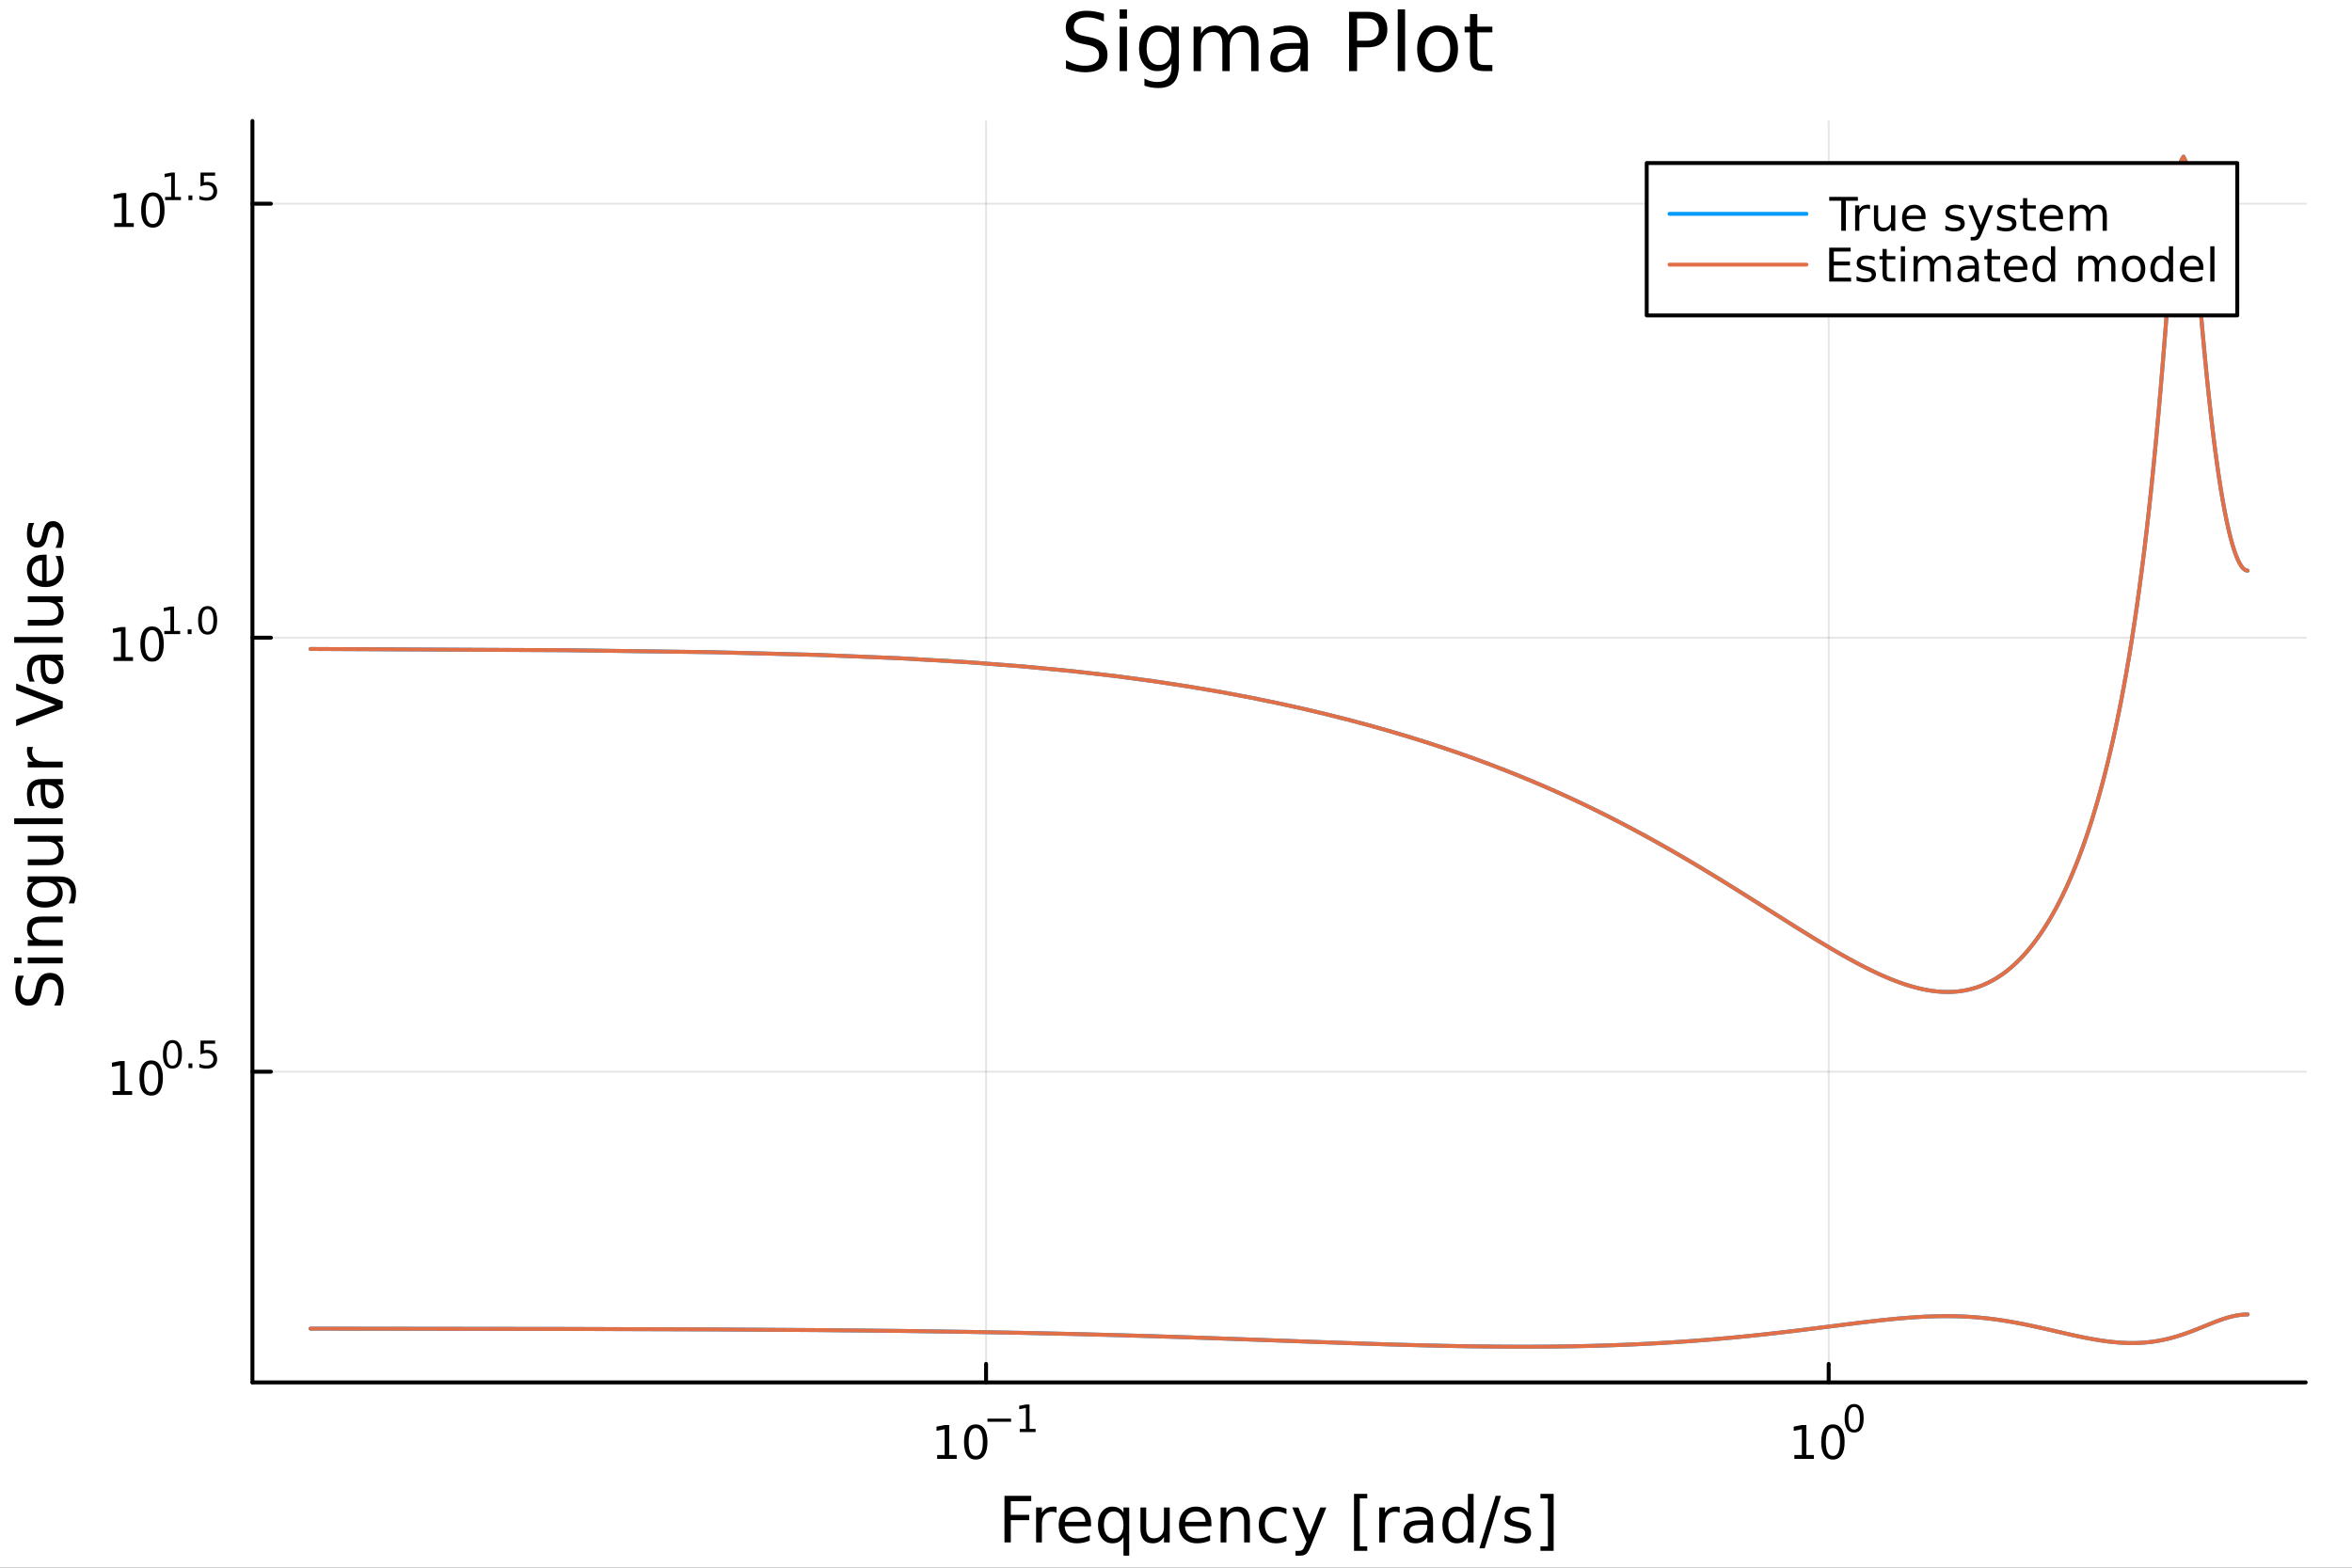 <?xml version="1.0" encoding="utf-8"?>
<svg xmlns="http://www.w3.org/2000/svg" xmlns:xlink="http://www.w3.org/1999/xlink" width="600" height="400" viewBox="0 0 2400 1600">
<rect x="0" y="0" width="2400" height="1600" fill="#333333" stroke="none"/>
<defs>
  <clipPath id="clip610">
    <rect x="0" y="0" width="2400" height="1600"/>
  </clipPath>
</defs>
<path clip-path="url(#clip610)" d="M0 1600 L2400 1600 L2400 0 L0 0  Z" fill="#ffffff" fill-rule="evenodd" fill-opacity="1"/>
<defs>
  <clipPath id="clip611">
    <rect x="480" y="0" width="1681" height="1600"/>
  </clipPath>
</defs>
<path clip-path="url(#clip610)" d="M257.579 1410.9 L2352.76 1410.9 L2352.76 123.472 L257.579 123.472  Z" fill="#ffffff" fill-rule="evenodd" fill-opacity="1"/>
<defs>
  <clipPath id="clip612">
    <rect x="257" y="123" width="2096" height="1288"/>
  </clipPath>
</defs>
<polyline clip-path="url(#clip612)" style="stroke:#000000; stroke-linecap:round; stroke-linejoin:round; stroke-width:2; stroke-opacity:0.1; fill:none" points="1006.19,1410.9 1006.19,123.472 "/>
<polyline clip-path="url(#clip612)" style="stroke:#000000; stroke-linecap:round; stroke-linejoin:round; stroke-width:2; stroke-opacity:0.1; fill:none" points="1866,1410.9 1866,123.472 "/>
<polyline clip-path="url(#clip610)" style="stroke:#000000; stroke-linecap:round; stroke-linejoin:round; stroke-width:4; stroke-opacity:1; fill:none" points="257.579,1410.9 2352.76,1410.9 "/>
<polyline clip-path="url(#clip610)" style="stroke:#000000; stroke-linecap:round; stroke-linejoin:round; stroke-width:4; stroke-opacity:1; fill:none" points="1006.19,1410.9 1006.19,1392 "/>
<polyline clip-path="url(#clip610)" style="stroke:#000000; stroke-linecap:round; stroke-linejoin:round; stroke-width:4; stroke-opacity:1; fill:none" points="1866,1410.9 1866,1392 "/>
<path clip-path="url(#clip610)" d="M956.306 1485.02 L963.945 1485.02 L963.945 1458.66 L955.635 1460.32 L955.635 1456.06 L963.898 1454.4 L968.574 1454.4 L968.574 1485.02 L976.213 1485.02 L976.213 1488.96 L956.306 1488.96 L956.306 1485.02 Z" fill="#000000" fill-rule="nonzero" fill-opacity="1" /><path clip-path="url(#clip610)" d="M995.657 1457.48 Q992.046 1457.48 990.218 1461.04 Q988.412 1464.58 988.412 1471.71 Q988.412 1478.82 990.218 1482.38 Q992.046 1485.92 995.657 1485.92 Q999.292 1485.92 1001.1 1482.38 Q1002.93 1478.82 1002.93 1471.71 Q1002.93 1464.58 1001.1 1461.04 Q999.292 1457.48 995.657 1457.48 M995.657 1453.77 Q1001.47 1453.77 1004.52 1458.38 Q1007.6 1462.96 1007.6 1471.71 Q1007.6 1480.44 1004.52 1485.04 Q1001.47 1489.63 995.657 1489.63 Q989.847 1489.63 986.769 1485.04 Q983.713 1480.44 983.713 1471.71 Q983.713 1462.96 986.769 1458.38 Q989.847 1453.77 995.657 1453.77 Z" fill="#000000" fill-rule="nonzero" fill-opacity="1" /><path clip-path="url(#clip610)" d="M1007.6 1447.87 L1031.71 1447.87 L1031.71 1451.07 L1007.6 1451.07 L1007.6 1447.87 Z" fill="#000000" fill-rule="nonzero" fill-opacity="1" /><path clip-path="url(#clip610)" d="M1040.57 1458.35 L1046.78 1458.35 L1046.78 1436.93 L1040.03 1438.28 L1040.03 1434.82 L1046.74 1433.47 L1050.54 1433.47 L1050.54 1458.35 L1056.75 1458.35 L1056.75 1461.55 L1040.57 1461.55 L1040.57 1458.35 Z" fill="#000000" fill-rule="nonzero" fill-opacity="1" /><path clip-path="url(#clip610)" d="M1830.99 1485.02 L1838.62 1485.02 L1838.62 1458.66 L1830.31 1460.32 L1830.31 1456.06 L1838.58 1454.4 L1843.25 1454.4 L1843.25 1485.02 L1850.89 1485.02 L1850.89 1488.96 L1830.99 1488.96 L1830.99 1485.02 Z" fill="#000000" fill-rule="nonzero" fill-opacity="1" /><path clip-path="url(#clip610)" d="M1870.34 1457.48 Q1866.73 1457.48 1864.9 1461.04 Q1863.09 1464.58 1863.09 1471.71 Q1863.09 1478.82 1864.9 1482.38 Q1866.73 1485.92 1870.34 1485.92 Q1873.97 1485.92 1875.78 1482.38 Q1877.61 1478.82 1877.61 1471.71 Q1877.61 1464.58 1875.78 1461.04 Q1873.97 1457.48 1870.34 1457.48 M1870.34 1453.77 Q1876.15 1453.77 1879.2 1458.38 Q1882.28 1462.96 1882.28 1471.71 Q1882.28 1480.44 1879.2 1485.04 Q1876.15 1489.63 1870.34 1489.63 Q1864.53 1489.63 1861.45 1485.04 Q1858.39 1480.44 1858.39 1471.71 Q1858.39 1462.96 1861.45 1458.38 Q1864.53 1453.77 1870.34 1453.77 Z" fill="#000000" fill-rule="nonzero" fill-opacity="1" /><path clip-path="url(#clip610)" d="M1891.99 1435.97 Q1889.05 1435.97 1887.57 1438.86 Q1886.1 1441.74 1886.1 1447.53 Q1886.1 1453.31 1887.57 1456.2 Q1889.05 1459.08 1891.99 1459.08 Q1894.94 1459.08 1896.41 1456.2 Q1897.89 1453.31 1897.89 1447.53 Q1897.89 1441.74 1896.41 1438.86 Q1894.94 1435.97 1891.99 1435.97 M1891.99 1432.96 Q1896.71 1432.96 1899.19 1436.7 Q1901.69 1440.43 1901.69 1447.53 Q1901.69 1454.62 1899.19 1458.37 Q1896.71 1462.09 1891.99 1462.09 Q1887.27 1462.09 1884.76 1458.37 Q1882.28 1454.62 1882.28 1447.53 Q1882.28 1440.43 1884.76 1436.7 Q1887.27 1432.96 1891.99 1432.96 Z" fill="#000000" fill-rule="nonzero" fill-opacity="1" /><path clip-path="url(#clip610)" d="M1024.98 1526.67 L1052.29 1526.67 L1052.29 1532.08 L1031.41 1532.08 L1031.41 1546.08 L1050.25 1546.08 L1050.25 1551.49 L1031.41 1551.49 L1031.41 1574.19 L1024.98 1574.19 L1024.98 1526.67 Z" fill="#000000" fill-rule="nonzero" fill-opacity="1" /><path clip-path="url(#clip610)" d="M1078.13 1544.01 Q1077.15 1543.44 1075.97 1543.18 Q1074.82 1542.9 1073.42 1542.9 Q1068.46 1542.9 1065.78 1546.14 Q1063.14 1549.36 1063.14 1555.41 L1063.14 1574.19 L1057.25 1574.19 L1057.25 1538.54 L1063.14 1538.54 L1063.14 1544.08 Q1064.99 1540.83 1067.95 1539.27 Q1070.91 1537.68 1075.14 1537.68 Q1075.75 1537.68 1076.48 1537.77 Q1077.21 1537.84 1078.1 1538 L1078.13 1544.01 Z" fill="#000000" fill-rule="nonzero" fill-opacity="1" /><path clip-path="url(#clip610)" d="M1113.34 1554.9 L1113.34 1557.76 L1086.41 1557.76 Q1086.79 1563.81 1090.04 1566.99 Q1093.32 1570.14 1099.14 1570.14 Q1102.52 1570.14 1105.67 1569.32 Q1108.85 1568.49 1111.97 1566.83 L1111.97 1572.37 Q1108.82 1573.71 1105.51 1574.41 Q1102.2 1575.11 1098.79 1575.11 Q1090.26 1575.11 1085.26 1570.14 Q1080.3 1565.18 1080.3 1556.71 Q1080.3 1547.96 1085.01 1542.83 Q1089.75 1537.68 1097.77 1537.68 Q1104.97 1537.68 1109.14 1542.33 Q1113.34 1546.94 1113.34 1554.9 M1107.48 1553.18 Q1107.42 1548.37 1104.77 1545.51 Q1102.16 1542.64 1097.84 1542.64 Q1092.93 1542.64 1089.97 1545.41 Q1087.05 1548.18 1086.6 1553.21 L1107.48 1553.18 Z" fill="#000000" fill-rule="nonzero" fill-opacity="1" /><path clip-path="url(#clip610)" d="M1126.45 1556.39 Q1126.45 1562.85 1129.09 1566.55 Q1131.77 1570.21 1136.41 1570.21 Q1141.06 1570.21 1143.73 1566.55 Q1146.41 1562.85 1146.41 1556.39 Q1146.41 1549.93 1143.73 1546.27 Q1141.06 1542.58 1136.41 1542.58 Q1131.77 1542.58 1129.09 1546.27 Q1126.45 1549.93 1126.45 1556.39 M1146.41 1568.84 Q1144.56 1572.02 1141.73 1573.58 Q1138.93 1575.11 1134.98 1575.11 Q1128.52 1575.11 1124.44 1569.95 Q1120.4 1564.8 1120.4 1556.39 Q1120.4 1547.99 1124.44 1542.83 Q1128.52 1537.68 1134.98 1537.68 Q1138.93 1537.68 1141.73 1539.24 Q1144.56 1540.77 1146.41 1543.95 L1146.41 1538.54 L1152.26 1538.54 L1152.26 1587.74 L1146.41 1587.74 L1146.41 1568.84 Z" fill="#000000" fill-rule="nonzero" fill-opacity="1" /><path clip-path="url(#clip610)" d="M1163.72 1560.12 L1163.72 1538.54 L1169.58 1538.54 L1169.58 1559.89 Q1169.58 1564.96 1171.55 1567.5 Q1173.52 1570.02 1177.47 1570.02 Q1182.21 1570.02 1184.95 1566.99 Q1187.72 1563.97 1187.72 1558.75 L1187.72 1538.54 L1193.58 1538.54 L1193.58 1574.19 L1187.72 1574.19 L1187.72 1568.71 Q1185.59 1571.96 1182.75 1573.55 Q1179.95 1575.11 1176.23 1575.11 Q1170.09 1575.11 1166.9 1571.29 Q1163.72 1567.47 1163.72 1560.12 M1178.46 1537.68 L1178.46 1537.68 Z" fill="#000000" fill-rule="nonzero" fill-opacity="1" /><path clip-path="url(#clip610)" d="M1236.13 1554.9 L1236.13 1557.76 L1209.2 1557.76 Q1209.59 1563.81 1212.83 1566.99 Q1216.11 1570.14 1221.94 1570.14 Q1225.31 1570.14 1228.46 1569.32 Q1231.64 1568.49 1234.76 1566.83 L1234.76 1572.37 Q1231.61 1573.71 1228.3 1574.41 Q1224.99 1575.11 1221.59 1575.11 Q1213.06 1575.11 1208.06 1570.14 Q1203.09 1565.18 1203.09 1556.71 Q1203.09 1547.96 1207.8 1542.83 Q1212.55 1537.68 1220.57 1537.68 Q1227.76 1537.68 1231.93 1542.33 Q1236.13 1546.94 1236.13 1554.9 M1230.27 1553.18 Q1230.21 1548.37 1227.57 1545.51 Q1224.96 1542.64 1220.63 1542.64 Q1215.73 1542.64 1212.77 1545.41 Q1209.84 1548.18 1209.4 1553.21 L1230.27 1553.18 Z" fill="#000000" fill-rule="nonzero" fill-opacity="1" /><path clip-path="url(#clip610)" d="M1275.38 1552.67 L1275.38 1574.19 L1269.52 1574.19 L1269.52 1552.86 Q1269.52 1547.8 1267.55 1545.29 Q1265.57 1542.77 1261.63 1542.77 Q1256.88 1542.77 1254.15 1545.79 Q1251.41 1548.82 1251.41 1554.04 L1251.41 1574.19 L1245.52 1574.19 L1245.52 1538.54 L1251.41 1538.54 L1251.41 1544.08 Q1253.51 1540.86 1256.34 1539.27 Q1259.21 1537.68 1262.93 1537.68 Q1269.07 1537.68 1272.22 1541.5 Q1275.38 1545.29 1275.38 1552.67 Z" fill="#000000" fill-rule="nonzero" fill-opacity="1" /><path clip-path="url(#clip610)" d="M1312.71 1539.91 L1312.71 1545.38 Q1310.23 1544.01 1307.71 1543.34 Q1305.23 1542.64 1302.68 1542.64 Q1296.99 1542.64 1293.84 1546.27 Q1290.69 1549.87 1290.69 1556.39 Q1290.69 1562.92 1293.84 1566.55 Q1296.99 1570.14 1302.68 1570.14 Q1305.23 1570.14 1307.71 1569.47 Q1310.23 1568.77 1312.71 1567.41 L1312.71 1572.82 Q1310.26 1573.96 1307.62 1574.54 Q1305.01 1575.11 1302.05 1575.11 Q1294 1575.11 1289.25 1570.05 Q1284.51 1564.99 1284.51 1556.39 Q1284.51 1547.67 1289.28 1542.68 Q1294.09 1537.68 1302.43 1537.68 Q1305.14 1537.68 1307.71 1538.25 Q1310.29 1538.79 1312.71 1539.91 Z" fill="#000000" fill-rule="nonzero" fill-opacity="1" /><path clip-path="url(#clip610)" d="M1337.73 1577.5 Q1335.25 1583.86 1332.89 1585.8 Q1330.53 1587.74 1326.59 1587.74 L1321.91 1587.74 L1321.91 1582.84 L1325.35 1582.84 Q1327.77 1582.84 1329.1 1581.7 Q1330.44 1580.55 1332.06 1576.29 L1333.11 1573.61 L1318.69 1538.54 L1324.9 1538.54 L1336.04 1566.42 L1347.18 1538.54 L1353.39 1538.54 L1337.73 1577.5 Z" fill="#000000" fill-rule="nonzero" fill-opacity="1" /><path clip-path="url(#clip610)" d="M1381.65 1524.66 L1395.15 1524.66 L1395.15 1529.21 L1387.51 1529.21 L1387.51 1578.23 L1395.15 1578.23 L1395.15 1582.78 L1381.65 1582.78 L1381.65 1524.66 Z" fill="#000000" fill-rule="nonzero" fill-opacity="1" /><path clip-path="url(#clip610)" d="M1428.28 1544.01 Q1427.29 1543.44 1426.12 1543.18 Q1424.97 1542.9 1423.57 1542.9 Q1418.6 1542.9 1415.93 1546.14 Q1413.29 1549.36 1413.29 1555.41 L1413.29 1574.19 L1407.4 1574.19 L1407.4 1538.54 L1413.29 1538.54 L1413.29 1544.08 Q1415.13 1540.83 1418.09 1539.27 Q1421.06 1537.68 1425.29 1537.68 Q1425.89 1537.68 1426.63 1537.77 Q1427.36 1537.84 1428.25 1538 L1428.28 1544.01 Z" fill="#000000" fill-rule="nonzero" fill-opacity="1" /><path clip-path="url(#clip610)" d="M1450.62 1556.27 Q1443.53 1556.27 1440.79 1557.89 Q1438.05 1559.51 1438.05 1563.43 Q1438.05 1566.55 1440.09 1568.39 Q1442.16 1570.21 1445.69 1570.21 Q1450.56 1570.21 1453.49 1566.77 Q1456.45 1563.3 1456.45 1557.57 L1456.45 1556.27 L1450.62 1556.27 M1462.3 1553.85 L1462.3 1574.19 L1456.45 1574.19 L1456.45 1568.77 Q1454.44 1572.02 1451.45 1573.58 Q1448.46 1575.11 1444.13 1575.11 Q1438.66 1575.11 1435.41 1572.05 Q1432.19 1568.97 1432.19 1563.81 Q1432.19 1557.79 1436.21 1554.74 Q1440.25 1551.68 1448.24 1551.68 L1456.45 1551.68 L1456.45 1551.11 Q1456.45 1547.07 1453.77 1544.87 Q1451.13 1542.64 1446.33 1542.64 Q1443.27 1542.64 1440.37 1543.38 Q1437.48 1544.11 1434.8 1545.57 L1434.8 1540.16 Q1438.02 1538.92 1441.04 1538.31 Q1444.07 1537.68 1446.93 1537.68 Q1454.67 1537.68 1458.49 1541.69 Q1462.3 1545.7 1462.3 1553.85 Z" fill="#000000" fill-rule="nonzero" fill-opacity="1" /><path clip-path="url(#clip610)" d="M1497.83 1543.95 L1497.83 1524.66 L1503.68 1524.66 L1503.68 1574.19 L1497.83 1574.19 L1497.83 1568.84 Q1495.98 1572.02 1493.15 1573.58 Q1490.35 1575.11 1486.4 1575.11 Q1479.94 1575.11 1475.86 1569.95 Q1471.82 1564.8 1471.82 1556.39 Q1471.82 1547.99 1475.86 1542.83 Q1479.94 1537.68 1486.4 1537.68 Q1490.35 1537.68 1493.15 1539.24 Q1495.98 1540.77 1497.83 1543.95 M1477.87 1556.39 Q1477.87 1562.85 1480.51 1566.55 Q1483.18 1570.21 1487.83 1570.21 Q1492.48 1570.21 1495.15 1566.55 Q1497.83 1562.85 1497.83 1556.39 Q1497.83 1549.93 1495.15 1546.27 Q1492.48 1542.58 1487.83 1542.58 Q1483.18 1542.58 1480.51 1546.27 Q1477.87 1549.93 1477.87 1556.39 Z" fill="#000000" fill-rule="nonzero" fill-opacity="1" /><path clip-path="url(#clip610)" d="M1526.15 1526.67 L1531.56 1526.67 L1515.01 1580.23 L1509.6 1580.23 L1526.15 1526.67 Z" fill="#000000" fill-rule="nonzero" fill-opacity="1" /><path clip-path="url(#clip610)" d="M1560.43 1539.59 L1560.43 1545.13 Q1557.95 1543.85 1555.28 1543.22 Q1552.6 1542.58 1549.74 1542.58 Q1545.38 1542.58 1543.18 1543.92 Q1541.02 1545.25 1541.02 1547.93 Q1541.02 1549.96 1542.58 1551.14 Q1544.14 1552.29 1548.85 1553.34 L1550.85 1553.78 Q1557.09 1555.12 1559.7 1557.57 Q1562.34 1559.99 1562.34 1564.35 Q1562.34 1569.32 1558.4 1572.21 Q1554.48 1575.11 1547.61 1575.11 Q1544.74 1575.11 1541.62 1574.54 Q1538.53 1573.99 1535.1 1572.88 L1535.1 1566.83 Q1538.34 1568.52 1541.49 1569.38 Q1544.65 1570.21 1547.73 1570.21 Q1551.87 1570.21 1554.1 1568.81 Q1556.33 1567.37 1556.33 1564.8 Q1556.33 1562.41 1554.7 1561.14 Q1553.11 1559.86 1547.67 1558.68 L1545.63 1558.21 Q1540.19 1557.06 1537.77 1554.71 Q1535.35 1552.32 1535.35 1548.18 Q1535.35 1543.15 1538.92 1540.42 Q1542.48 1537.68 1549.04 1537.68 Q1552.28 1537.68 1555.15 1538.16 Q1558.01 1538.63 1560.43 1539.59 Z" fill="#000000" fill-rule="nonzero" fill-opacity="1" /><path clip-path="url(#clip610)" d="M1585.35 1524.66 L1585.35 1582.78 L1571.86 1582.78 L1571.86 1578.23 L1579.47 1578.23 L1579.47 1529.21 L1571.86 1529.21 L1571.86 1524.66 L1585.35 1524.66 Z" fill="#000000" fill-rule="nonzero" fill-opacity="1" /><polyline clip-path="url(#clip612)" style="stroke:#000000; stroke-linecap:round; stroke-linejoin:round; stroke-width:2; stroke-opacity:0.1; fill:none" points="257.579,1093.78 2352.76,1093.78 "/>
<polyline clip-path="url(#clip612)" style="stroke:#000000; stroke-linecap:round; stroke-linejoin:round; stroke-width:2; stroke-opacity:0.1; fill:none" points="257.579,650.847 2352.76,650.847 "/>
<polyline clip-path="url(#clip612)" style="stroke:#000000; stroke-linecap:round; stroke-linejoin:round; stroke-width:2; stroke-opacity:0.1; fill:none" points="257.579,207.913 2352.76,207.913 "/>
<polyline clip-path="url(#clip610)" style="stroke:#000000; stroke-linecap:round; stroke-linejoin:round; stroke-width:4; stroke-opacity:1; fill:none" points="257.579,1410.9 257.579,123.472 "/>
<polyline clip-path="url(#clip610)" style="stroke:#000000; stroke-linecap:round; stroke-linejoin:round; stroke-width:4; stroke-opacity:1; fill:none" points="257.579,1093.78 276.476,1093.78 "/>
<polyline clip-path="url(#clip610)" style="stroke:#000000; stroke-linecap:round; stroke-linejoin:round; stroke-width:4; stroke-opacity:1; fill:none" points="257.579,650.847 276.476,650.847 "/>
<polyline clip-path="url(#clip610)" style="stroke:#000000; stroke-linecap:round; stroke-linejoin:round; stroke-width:4; stroke-opacity:1; fill:none" points="257.579,207.913 276.476,207.913 "/>
<path clip-path="url(#clip610)" d="M114.931 1113.57 L122.57 1113.57 L122.57 1087.21 L114.26 1088.87 L114.26 1084.61 L122.524 1082.95 L127.2 1082.95 L127.2 1113.57 L134.839 1113.57 L134.839 1117.51 L114.931 1117.51 L114.931 1113.57 Z" fill="#000000" fill-rule="nonzero" fill-opacity="1" /><path clip-path="url(#clip610)" d="M154.283 1086.03 Q150.672 1086.03 148.843 1089.59 Q147.038 1093.13 147.038 1100.26 Q147.038 1107.37 148.843 1110.93 Q150.672 1114.48 154.283 1114.48 Q157.917 1114.48 159.723 1110.93 Q161.552 1107.37 161.552 1100.26 Q161.552 1093.13 159.723 1089.59 Q157.917 1086.03 154.283 1086.03 M154.283 1082.32 Q160.093 1082.32 163.149 1086.93 Q166.227 1091.51 166.227 1100.26 Q166.227 1108.99 163.149 1113.6 Q160.093 1118.18 154.283 1118.18 Q148.473 1118.18 145.394 1113.6 Q142.339 1108.99 142.339 1100.26 Q142.339 1091.51 145.394 1086.93 Q148.473 1082.32 154.283 1082.32 Z" fill="#000000" fill-rule="nonzero" fill-opacity="1" /><path clip-path="url(#clip610)" d="M175.932 1064.52 Q172.998 1064.52 171.512 1067.42 Q170.045 1070.29 170.045 1076.09 Q170.045 1081.86 171.512 1084.76 Q172.998 1087.63 175.932 1087.63 Q178.885 1087.63 180.352 1084.76 Q181.838 1081.86 181.838 1076.09 Q181.838 1070.29 180.352 1067.42 Q178.885 1064.52 175.932 1064.52 M175.932 1061.51 Q180.653 1061.51 183.136 1065.25 Q185.637 1068.98 185.637 1076.09 Q185.637 1083.18 183.136 1086.92 Q180.653 1090.64 175.932 1090.64 Q171.212 1090.64 168.71 1086.92 Q166.227 1083.18 166.227 1076.09 Q166.227 1068.98 168.71 1065.25 Q171.212 1061.51 175.932 1061.51 Z" fill="#000000" fill-rule="nonzero" fill-opacity="1" /><path clip-path="url(#clip610)" d="M192.314 1085.32 L196.282 1085.32 L196.282 1090.1 L192.314 1090.1 L192.314 1085.32 Z" fill="#000000" fill-rule="nonzero" fill-opacity="1" /><path clip-path="url(#clip610)" d="M204.595 1062.02 L219.51 1062.02 L219.51 1065.22 L208.075 1065.22 L208.075 1072.1 Q208.902 1071.82 209.73 1071.69 Q210.557 1071.53 211.385 1071.53 Q216.087 1071.53 218.833 1074.11 Q221.579 1076.69 221.579 1081.09 Q221.579 1085.62 218.758 1088.14 Q215.936 1090.64 210.802 1090.64 Q209.034 1090.64 207.191 1090.34 Q205.366 1090.04 203.41 1089.44 L203.41 1085.62 Q205.103 1086.54 206.909 1086.99 Q208.714 1087.45 210.727 1087.45 Q213.98 1087.45 215.88 1085.73 Q217.78 1084.02 217.78 1081.09 Q217.78 1078.15 215.88 1076.44 Q213.98 1074.73 210.727 1074.73 Q209.203 1074.73 207.68 1075.07 Q206.175 1075.41 204.595 1076.12 L204.595 1062.02 Z" fill="#000000" fill-rule="nonzero" fill-opacity="1" /><path clip-path="url(#clip610)" d="M115.815 670.639 L123.454 670.639 L123.454 644.273 L115.144 645.94 L115.144 641.681 L123.408 640.014 L128.084 640.014 L128.084 670.639 L135.723 670.639 L135.723 674.574 L115.815 674.574 L115.815 670.639 Z" fill="#000000" fill-rule="nonzero" fill-opacity="1" /><path clip-path="url(#clip610)" d="M155.167 643.093 Q151.556 643.093 149.727 646.658 Q147.922 650.199 147.922 657.329 Q147.922 664.435 149.727 668 Q151.556 671.542 155.167 671.542 Q158.801 671.542 160.607 668 Q162.436 664.435 162.436 657.329 Q162.436 650.199 160.607 646.658 Q158.801 643.093 155.167 643.093 M155.167 639.389 Q160.977 639.389 164.033 643.996 Q167.111 648.579 167.111 657.329 Q167.111 666.056 164.033 670.662 Q160.977 675.245 155.167 675.245 Q149.357 675.245 146.278 670.662 Q143.223 666.056 143.223 657.329 Q143.223 648.579 146.278 643.996 Q149.357 639.389 155.167 639.389 Z" fill="#000000" fill-rule="nonzero" fill-opacity="1" /><path clip-path="url(#clip610)" d="M167.657 643.966 L173.863 643.966 L173.863 622.544 L167.111 623.899 L167.111 620.438 L173.826 619.084 L177.625 619.084 L177.625 643.966 L183.832 643.966 L183.832 647.164 L167.657 647.164 L167.657 643.966 Z" fill="#000000" fill-rule="nonzero" fill-opacity="1" /><path clip-path="url(#clip610)" d="M191.505 642.387 L195.474 642.387 L195.474 647.164 L191.505 647.164 L191.505 642.387 Z" fill="#000000" fill-rule="nonzero" fill-opacity="1" /><path clip-path="url(#clip610)" d="M211.874 621.585 Q208.94 621.585 207.454 624.482 Q205.987 627.359 205.987 633.152 Q205.987 638.926 207.454 641.822 Q208.94 644.7 211.874 644.7 Q214.827 644.7 216.294 641.822 Q217.78 638.926 217.78 633.152 Q217.78 627.359 216.294 624.482 Q214.827 621.585 211.874 621.585 M211.874 618.576 Q216.595 618.576 219.077 622.319 Q221.579 626.043 221.579 633.152 Q221.579 640.243 219.077 643.985 Q216.595 647.709 211.874 647.709 Q207.153 647.709 204.652 643.985 Q202.169 640.243 202.169 633.152 Q202.169 626.043 204.652 622.319 Q207.153 618.576 211.874 618.576 Z" fill="#000000" fill-rule="nonzero" fill-opacity="1" /><path clip-path="url(#clip610)" d="M116.624 227.705 L124.263 227.705 L124.263 201.339 L115.953 203.006 L115.953 198.747 L124.217 197.08 L128.893 197.08 L128.893 227.705 L136.531 227.705 L136.531 231.64 L116.624 231.64 L116.624 227.705 Z" fill="#000000" fill-rule="nonzero" fill-opacity="1" /><path clip-path="url(#clip610)" d="M155.976 200.159 Q152.365 200.159 150.536 203.724 Q148.73 207.265 148.73 214.395 Q148.73 221.501 150.536 225.066 Q152.365 228.608 155.976 228.608 Q159.61 228.608 161.416 225.066 Q163.244 221.501 163.244 214.395 Q163.244 207.265 161.416 203.724 Q159.61 200.159 155.976 200.159 M155.976 196.455 Q161.786 196.455 164.841 201.062 Q167.92 205.645 167.92 214.395 Q167.92 223.122 164.841 227.728 Q161.786 232.311 155.976 232.311 Q150.166 232.311 147.087 227.728 Q144.031 223.122 144.031 214.395 Q144.031 205.645 147.087 201.062 Q150.166 196.455 155.976 196.455 Z" fill="#000000" fill-rule="nonzero" fill-opacity="1" /><path clip-path="url(#clip610)" d="M168.466 201.032 L174.672 201.032 L174.672 179.61 L167.92 180.965 L167.92 177.504 L174.635 176.15 L178.434 176.15 L178.434 201.032 L184.64 201.032 L184.64 204.23 L168.466 204.23 L168.466 201.032 Z" fill="#000000" fill-rule="nonzero" fill-opacity="1" /><path clip-path="url(#clip610)" d="M192.314 199.453 L196.282 199.453 L196.282 204.23 L192.314 204.23 L192.314 199.453 Z" fill="#000000" fill-rule="nonzero" fill-opacity="1" /><path clip-path="url(#clip610)" d="M204.595 176.15 L219.51 176.15 L219.51 179.347 L208.075 179.347 L208.075 186.231 Q208.902 185.949 209.73 185.817 Q210.557 185.666 211.385 185.666 Q216.087 185.666 218.833 188.243 Q221.579 190.82 221.579 195.221 Q221.579 199.753 218.758 202.274 Q215.936 204.775 210.802 204.775 Q209.034 204.775 207.191 204.474 Q205.366 204.173 203.41 203.571 L203.41 199.753 Q205.103 200.675 206.909 201.126 Q208.714 201.578 210.727 201.578 Q213.98 201.578 215.88 199.866 Q217.78 198.155 217.78 195.221 Q217.78 192.287 215.88 190.575 Q213.98 188.864 210.727 188.864 Q209.203 188.864 207.68 189.202 Q206.175 189.541 204.595 190.256 L204.595 176.15 Z" fill="#000000" fill-rule="nonzero" fill-opacity="1" /><path clip-path="url(#clip610)" d="M18.044 995.825 L24.314 995.825 Q22.563 999.485 21.704 1002.73 Q20.845 1005.98 20.845 1009 Q20.845 1014.25 22.882 1017.12 Q24.919 1019.95 28.674 1019.95 Q31.826 1019.95 33.449 1018.07 Q35.04 1016.16 36.027 1010.88 L36.823 1007 Q38.191 999.803 41.66 996.398 Q45.098 992.96 50.891 992.96 Q57.798 992.96 61.362 997.607 Q64.927 1002.22 64.927 1011.17 Q64.927 1014.54 64.163 1018.36 Q63.399 1022.15 61.904 1026.22 L55.283 1026.22 Q57.479 1022.31 58.593 1018.55 Q59.707 1014.79 59.707 1011.17 Q59.707 1005.66 57.543 1002.67 Q55.379 999.676 51.368 999.676 Q47.867 999.676 45.894 1001.84 Q43.92 1003.97 42.934 1008.87 L42.17 1012.79 Q40.737 1019.98 37.682 1023.2 Q34.626 1026.41 29.184 1026.41 Q22.882 1026.41 19.253 1021.99 Q15.625 1017.53 15.625 1009.73 Q15.625 1006.39 16.23 1002.92 Q16.834 999.453 18.044 995.825 Z" fill="#000000" fill-rule="nonzero" fill-opacity="1" /><path clip-path="url(#clip610)" d="M28.356 983.189 L28.356 977.332 L64.004 977.332 L64.004 983.189 L28.356 983.189 M14.479 983.189 L14.479 977.332 L21.895 977.332 L21.895 983.189 L14.479 983.189 Z" fill="#000000" fill-rule="nonzero" fill-opacity="1" /><path clip-path="url(#clip610)" d="M42.488 935.446 L64.004 935.446 L64.004 941.302 L42.679 941.302 Q37.618 941.302 35.104 943.276 Q32.589 945.249 32.589 949.196 Q32.589 953.938 35.613 956.676 Q38.637 959.413 43.857 959.413 L64.004 959.413 L64.004 965.301 L28.356 965.301 L28.356 959.413 L33.894 959.413 Q30.68 957.312 29.088 954.479 Q27.497 951.615 27.497 947.891 Q27.497 941.748 31.316 938.597 Q35.104 935.446 42.488 935.446 Z" fill="#000000" fill-rule="nonzero" fill-opacity="1" /><path clip-path="url(#clip610)" d="M45.766 900.307 Q39.401 900.307 35.9 902.949 Q32.398 905.559 32.398 910.301 Q32.398 915.012 35.9 917.654 Q39.401 920.264 45.766 920.264 Q52.1 920.264 55.601 917.654 Q59.103 915.012 59.103 910.301 Q59.103 905.559 55.601 902.949 Q52.1 900.307 45.766 900.307 M59.58 894.451 Q68.683 894.451 73.107 898.493 Q77.563 902.535 77.563 910.874 Q77.563 913.962 77.086 916.699 Q76.64 919.436 75.685 922.014 L69.988 922.014 Q71.388 919.436 72.057 916.922 Q72.725 914.407 72.725 911.797 Q72.725 906.036 69.701 903.172 Q66.71 900.307 60.63 900.307 L57.734 900.307 Q60.885 902.121 62.445 904.954 Q64.004 907.787 64.004 911.734 Q64.004 918.29 59.007 922.301 Q54.01 926.311 45.766 926.311 Q37.491 926.311 32.494 922.301 Q27.497 918.29 27.497 911.734 Q27.497 907.787 29.056 904.954 Q30.616 902.121 33.767 900.307 L28.356 900.307 L28.356 894.451 L59.58 894.451 Z" fill="#000000" fill-rule="nonzero" fill-opacity="1" /><path clip-path="url(#clip610)" d="M49.936 882.993 L28.356 882.993 L28.356 877.136 L49.713 877.136 Q54.774 877.136 57.32 875.163 Q59.835 873.189 59.835 869.243 Q59.835 864.5 56.811 861.763 Q53.787 858.994 48.567 858.994 L28.356 858.994 L28.356 853.137 L64.004 853.137 L64.004 858.994 L58.53 858.994 Q61.776 861.126 63.368 863.959 Q64.927 866.76 64.927 870.484 Q64.927 876.627 61.108 879.81 Q57.288 882.993 49.936 882.993 M27.497 868.256 L27.497 868.256 Z" fill="#000000" fill-rule="nonzero" fill-opacity="1" /><path clip-path="url(#clip610)" d="M14.479 841.074 L14.479 835.218 L64.004 835.218 L64.004 841.074 L14.479 841.074 Z" fill="#000000" fill-rule="nonzero" fill-opacity="1" /><path clip-path="url(#clip610)" d="M46.085 806.763 Q46.085 813.861 47.708 816.598 Q49.331 819.335 53.246 819.335 Q56.365 819.335 58.211 817.298 Q60.026 815.23 60.026 811.697 Q60.026 806.827 56.588 803.899 Q53.119 800.939 47.39 800.939 L46.085 800.939 L46.085 806.763 M43.666 795.082 L64.004 795.082 L64.004 800.939 L58.593 800.939 Q61.84 802.944 63.399 805.936 Q64.927 808.928 64.927 813.256 Q64.927 818.731 61.872 821.977 Q58.784 825.192 53.628 825.192 Q47.612 825.192 44.557 821.181 Q41.501 817.139 41.501 809.15 L41.501 800.939 L40.928 800.939 Q36.886 800.939 34.69 803.612 Q32.462 806.254 32.462 811.06 Q32.462 814.116 33.194 817.012 Q33.926 819.908 35.39 822.582 L29.98 822.582 Q28.738 819.367 28.133 816.344 Q27.497 813.32 27.497 810.455 Q27.497 802.721 31.507 798.902 Q35.518 795.082 43.666 795.082 Z" fill="#000000" fill-rule="nonzero" fill-opacity="1" /><path clip-path="url(#clip610)" d="M33.831 762.362 Q33.258 763.349 33.003 764.527 Q32.717 765.673 32.717 767.073 Q32.717 772.038 35.963 774.712 Q39.178 777.354 45.225 777.354 L64.004 777.354 L64.004 783.242 L28.356 783.242 L28.356 777.354 L33.894 777.354 Q30.648 775.508 29.088 772.547 Q27.497 769.587 27.497 765.354 Q27.497 764.75 27.592 764.017 Q27.656 763.285 27.815 762.394 L33.831 762.362 Z" fill="#000000" fill-rule="nonzero" fill-opacity="1" /><path clip-path="url(#clip610)" d="M64.004 722.99 L16.484 741.133 L16.484 734.417 L56.493 719.362 L16.484 704.275 L16.484 697.591 L64.004 715.702 L64.004 722.99 Z" fill="#000000" fill-rule="nonzero" fill-opacity="1" /><path clip-path="url(#clip610)" d="M46.085 679.767 Q46.085 686.865 47.708 689.602 Q49.331 692.34 53.246 692.34 Q56.365 692.34 58.211 690.303 Q60.026 688.234 60.026 684.701 Q60.026 679.831 56.588 676.903 Q53.119 673.943 47.39 673.943 L46.085 673.943 L46.085 679.767 M43.666 668.086 L64.004 668.086 L64.004 673.943 L58.593 673.943 Q61.84 675.948 63.399 678.94 Q64.927 681.932 64.927 686.26 Q64.927 691.735 61.872 694.981 Q58.784 698.196 53.628 698.196 Q47.612 698.196 44.557 694.186 Q41.501 690.143 41.501 682.154 L41.501 673.943 L40.928 673.943 Q36.886 673.943 34.69 676.616 Q32.462 679.258 32.462 684.064 Q32.462 687.12 33.194 690.016 Q33.926 692.913 35.39 695.586 L29.98 695.586 Q28.738 692.371 28.133 689.348 Q27.497 686.324 27.497 683.459 Q27.497 675.725 31.507 671.906 Q35.518 668.086 43.666 668.086 Z" fill="#000000" fill-rule="nonzero" fill-opacity="1" /><path clip-path="url(#clip610)" d="M14.479 656.023 L14.479 650.167 L64.004 650.167 L64.004 656.023 L14.479 656.023 Z" fill="#000000" fill-rule="nonzero" fill-opacity="1" /><path clip-path="url(#clip610)" d="M49.936 638.518 L28.356 638.518 L28.356 632.661 L49.713 632.661 Q54.774 632.661 57.32 630.688 Q59.835 628.714 59.835 624.768 Q59.835 620.025 56.811 617.288 Q53.787 614.519 48.567 614.519 L28.356 614.519 L28.356 608.662 L64.004 608.662 L64.004 614.519 L58.53 614.519 Q61.776 616.651 63.368 619.484 Q64.927 622.285 64.927 626.009 Q64.927 632.152 61.108 635.335 Q57.288 638.518 49.936 638.518 M27.497 623.781 L27.497 623.781 Z" fill="#000000" fill-rule="nonzero" fill-opacity="1" /><path clip-path="url(#clip610)" d="M44.716 566.108 L47.581 566.108 L47.581 593.035 Q53.628 592.653 56.811 589.406 Q59.962 586.128 59.962 580.303 Q59.962 576.929 59.134 573.778 Q58.307 570.595 56.652 567.476 L62.19 567.476 Q63.527 570.627 64.227 573.937 Q64.927 577.248 64.927 580.653 Q64.927 589.183 59.962 594.18 Q54.997 599.146 46.53 599.146 Q37.777 599.146 32.653 594.435 Q27.497 589.693 27.497 581.672 Q27.497 574.479 32.144 570.309 Q36.759 566.108 44.716 566.108 M42.997 571.964 Q38.191 572.028 35.327 574.67 Q32.462 577.279 32.462 581.608 Q32.462 586.51 35.231 589.47 Q38 592.398 43.029 592.844 L42.997 571.964 Z" fill="#000000" fill-rule="nonzero" fill-opacity="1" /><path clip-path="url(#clip610)" d="M29.407 533.77 L34.945 533.77 Q33.672 536.252 33.035 538.926 Q32.398 541.6 32.398 544.464 Q32.398 548.825 33.735 551.021 Q35.072 553.185 37.746 553.185 Q39.783 553.185 40.96 551.626 Q42.106 550.066 43.157 545.355 L43.602 543.35 Q44.939 537.112 47.39 534.502 Q49.809 531.86 54.169 531.86 Q59.134 531.86 62.031 535.807 Q64.927 539.722 64.927 546.597 Q64.927 549.461 64.354 552.58 Q63.813 555.668 62.699 559.105 L56.652 559.105 Q58.339 555.859 59.198 552.708 Q60.026 549.557 60.026 546.469 Q60.026 542.332 58.625 540.104 Q57.193 537.876 54.615 537.876 Q52.228 537.876 50.955 539.499 Q49.681 541.09 48.504 546.533 L48.026 548.57 Q46.88 554.013 44.525 556.432 Q42.138 558.851 38 558.851 Q32.971 558.851 30.234 555.286 Q27.497 551.721 27.497 545.164 Q27.497 541.918 27.974 539.053 Q28.452 536.189 29.407 533.77 Z" fill="#000000" fill-rule="nonzero" fill-opacity="1" /><path clip-path="url(#clip610)" d="M1126.44 14.081 L1126.44 22.061 Q1121.78 19.833 1117.65 18.739 Q1113.52 17.646 1109.67 17.646 Q1102.99 17.646 1099.34 20.238 Q1095.74 22.831 1095.74 27.611 Q1095.74 31.621 1098.13 33.687 Q1100.56 35.713 1107.28 36.969 L1112.22 37.981 Q1121.38 39.723 1125.71 44.139 Q1130.09 48.514 1130.09 55.886 Q1130.09 64.677 1124.17 69.214 Q1118.3 73.751 1106.92 73.751 Q1102.62 73.751 1097.76 72.778 Q1092.94 71.806 1087.76 69.902 L1087.76 61.477 Q1092.74 64.272 1097.52 65.689 Q1102.3 67.107 1106.92 67.107 Q1113.92 67.107 1117.73 64.353 Q1121.54 61.598 1121.54 56.494 Q1121.54 52.038 1118.79 49.526 Q1116.07 47.015 1109.83 45.759 L1104.85 44.787 Q1095.7 42.964 1091.6 39.075 Q1087.51 35.186 1087.51 28.259 Q1087.51 20.238 1093.14 15.62 Q1098.81 11.002 1108.74 11.002 Q1112.99 11.002 1117.41 11.772 Q1121.82 12.542 1126.44 14.081 Z" fill="#000000" fill-rule="nonzero" fill-opacity="1" /><path clip-path="url(#clip610)" d="M1142.52 27.206 L1149.98 27.206 L1149.98 72.576 L1142.52 72.576 L1142.52 27.206 M1142.52 9.544 L1149.98 9.544 L1149.98 18.983 L1142.52 18.983 L1142.52 9.544 Z" fill="#000000" fill-rule="nonzero" fill-opacity="1" /><path clip-path="url(#clip610)" d="M1195.43 49.364 Q1195.43 41.263 1192.07 36.806 Q1188.74 32.35 1182.71 32.35 Q1176.71 32.35 1173.35 36.806 Q1170.03 41.263 1170.03 49.364 Q1170.03 57.426 1173.35 61.882 Q1176.71 66.338 1182.71 66.338 Q1188.74 66.338 1192.07 61.882 Q1195.43 57.426 1195.43 49.364 M1202.88 66.945 Q1202.88 78.531 1197.74 84.162 Q1192.59 89.833 1181.98 89.833 Q1178.05 89.833 1174.57 89.225 Q1171.08 88.658 1167.8 87.443 L1167.8 80.192 Q1171.08 81.974 1174.28 82.825 Q1177.48 83.675 1180.8 83.675 Q1188.14 83.675 1191.78 79.827 Q1195.43 76.019 1195.43 68.282 L1195.43 64.596 Q1193.12 68.606 1189.51 70.591 Q1185.91 72.576 1180.89 72.576 Q1172.54 72.576 1167.44 66.216 Q1162.33 59.856 1162.33 49.364 Q1162.33 38.832 1167.44 32.472 Q1172.54 26.112 1180.89 26.112 Q1185.91 26.112 1189.51 28.097 Q1193.12 30.082 1195.43 34.092 L1195.43 27.206 L1202.88 27.206 L1202.88 66.945 Z" fill="#000000" fill-rule="nonzero" fill-opacity="1" /><path clip-path="url(#clip610)" d="M1253.56 35.915 Q1256.35 30.892 1260.24 28.502 Q1264.13 26.112 1269.4 26.112 Q1276.49 26.112 1280.34 31.095 Q1284.18 36.037 1284.18 45.192 L1284.18 72.576 L1276.69 72.576 L1276.69 45.435 Q1276.69 38.913 1274.38 35.753 Q1272.07 32.594 1267.33 32.594 Q1261.54 32.594 1258.18 36.442 Q1254.81 40.29 1254.81 46.934 L1254.81 72.576 L1247.32 72.576 L1247.32 45.435 Q1247.32 38.873 1245.01 35.753 Q1242.7 32.594 1237.88 32.594 Q1232.17 32.594 1228.81 36.482 Q1225.45 40.331 1225.45 46.934 L1225.45 72.576 L1217.95 72.576 L1217.95 27.206 L1225.45 27.206 L1225.45 34.254 Q1228 30.082 1231.56 28.097 Q1235.13 26.112 1240.03 26.112 Q1244.97 26.112 1248.41 28.624 Q1251.9 31.135 1253.56 35.915 Z" fill="#000000" fill-rule="nonzero" fill-opacity="1" /><path clip-path="url(#clip610)" d="M1319.67 49.769 Q1310.64 49.769 1307.15 51.835 Q1303.67 53.901 1303.67 58.884 Q1303.67 62.854 1306.26 65.203 Q1308.89 67.512 1313.39 67.512 Q1319.59 67.512 1323.32 63.137 Q1327.08 58.722 1327.08 51.43 L1327.08 49.769 L1319.67 49.769 M1334.54 46.691 L1334.54 72.576 L1327.08 72.576 L1327.08 65.689 Q1324.53 69.821 1320.72 71.806 Q1316.91 73.751 1311.41 73.751 Q1304.44 73.751 1300.31 69.862 Q1296.21 65.933 1296.21 59.37 Q1296.21 51.714 1301.32 47.825 Q1306.46 43.936 1316.63 43.936 L1327.08 43.936 L1327.08 43.207 Q1327.08 38.062 1323.68 35.267 Q1320.32 32.431 1314.2 32.431 Q1310.31 32.431 1306.63 33.363 Q1302.94 34.295 1299.54 36.158 L1299.54 29.272 Q1303.63 27.692 1307.48 26.922 Q1311.32 26.112 1314.97 26.112 Q1324.81 26.112 1329.68 31.216 Q1334.54 36.32 1334.54 46.691 Z" fill="#000000" fill-rule="nonzero" fill-opacity="1" /><path clip-path="url(#clip610)" d="M1384.77 18.82 L1384.77 41.546 L1395.06 41.546 Q1400.77 41.546 1403.89 38.589 Q1407.01 35.632 1407.01 30.163 Q1407.01 24.735 1403.89 21.778 Q1400.77 18.82 1395.06 18.82 L1384.77 18.82 M1376.58 12.096 L1395.06 12.096 Q1405.22 12.096 1410.41 16.714 Q1415.64 21.292 1415.64 30.163 Q1415.64 39.115 1410.41 43.693 Q1405.22 48.271 1395.06 48.271 L1384.77 48.271 L1384.77 72.576 L1376.58 72.576 L1376.58 12.096 Z" fill="#000000" fill-rule="nonzero" fill-opacity="1" /><path clip-path="url(#clip610)" d="M1426.29 9.544 L1433.74 9.544 L1433.74 72.576 L1426.29 72.576 L1426.29 9.544 Z" fill="#000000" fill-rule="nonzero" fill-opacity="1" /><path clip-path="url(#clip610)" d="M1466.92 32.431 Q1460.92 32.431 1457.44 37.131 Q1453.96 41.789 1453.96 49.931 Q1453.96 58.074 1457.4 62.773 Q1460.88 67.431 1466.92 67.431 Q1472.87 67.431 1476.36 62.732 Q1479.84 58.033 1479.84 49.931 Q1479.84 41.87 1476.36 37.171 Q1472.87 32.431 1466.92 32.431 M1466.92 26.112 Q1476.64 26.112 1482.19 32.431 Q1487.74 38.751 1487.74 49.931 Q1487.74 61.071 1482.19 67.431 Q1476.64 73.751 1466.92 73.751 Q1457.16 73.751 1451.61 67.431 Q1446.1 61.071 1446.1 49.931 Q1446.1 38.751 1451.61 32.431 Q1457.16 26.112 1466.92 26.112 Z" fill="#000000" fill-rule="nonzero" fill-opacity="1" /><path clip-path="url(#clip610)" d="M1507.47 14.324 L1507.47 27.206 L1522.82 27.206 L1522.82 32.999 L1507.47 32.999 L1507.47 57.628 Q1507.47 63.178 1508.97 64.758 Q1510.51 66.338 1515.17 66.338 L1522.82 66.338 L1522.82 72.576 L1515.17 72.576 Q1506.54 72.576 1503.26 69.376 Q1499.98 66.135 1499.98 57.628 L1499.98 32.999 L1494.51 32.999 L1494.51 27.206 L1499.98 27.206 L1499.98 14.324 L1507.47 14.324 Z" fill="#000000" fill-rule="nonzero" fill-opacity="1" /><polyline clip-path="url(#clip612)" style="stroke:#009af9; stroke-linecap:round; stroke-linejoin:round; stroke-width:4; stroke-opacity:1; fill:none" points="316.876,662.352 575.706,663.605 727.111,665.643 834.535,668.402 917.859,671.797 985.94,675.736 1043.5,680.126 1093.36,684.879 1137.35,689.915 1176.69,695.164 1212.28,700.569 1244.77,706.084 1274.66,711.673 1302.33,717.311 1328.09,722.977 1352.19,728.658 1374.83,734.343 1396.17,740.028 1416.36,745.708 1435.52,751.38 1453.74,757.044 1471.11,762.698 1487.71,768.342 1503.6,773.976 1518.84,779.599 1533.49,785.21 1547.58,790.809 1561.16,796.394 1574.26,801.965 1586.92,807.519 1599.17,813.054 1611.02,818.57 1622.51,824.063 1633.66,829.532 1644.48,834.974 1655,840.386 1665.24,845.766 1675.19,851.112 1684.89,856.42 1694.35,861.688 1703.57,866.913 1712.57,872.093 1721.35,877.225 1729.94,882.305 1738.33,887.332 1746.54,892.302 1754.57,897.213 1762.43,902.061 1770.13,906.845 1777.67,911.561 1785.07,916.206 1792.32,920.778 1799.43,925.275 1806.41,929.692 1813.26,934.028 1819.99,938.279 1826.6,942.443 1833.09,946.518 1839.48,950.499 1845.75,954.384 1851.92,958.171 1858,961.857 1863.97,965.438 1869.85,968.912 1875.64,972.275 1881.34,975.525 1886.96,978.659 1892.49,981.673 1897.94,984.566 1903.31,987.332 1908.61,989.971 1913.83,992.478 1918.98,994.851 1924.06,997.086 1929.08,999.182 1934.02,1001.13 1938.9,1002.94 1943.72,1004.6 1948.48,1006.1 1953.18,1007.45 1957.82,1008.65 1962.4,1009.68 1966.92,1010.55 1971.4,1011.26 1975.81,1011.8 1980.18,1012.18 1984.5,1012.38 1988.77,1012.41 1992.99,1012.26 1997.16,1011.94 2001.28,1011.44 2005.37,1010.76 2009.4,1009.9 2013.4,1008.86 2017.35,1007.64 2021.26,1006.23 2025.13,1004.64 2028.96,1002.86 2032.75,1000.89 2036.5,998.739 2040.22,996.396 2043.9,993.864 2047.54,991.14 2051.15,988.224 2054.72,985.115 2058.26,981.811 2061.77,978.312 2065.24,974.615 2068.68,970.72 2072.09,966.623 2075.47,962.324 2078.82,957.819 2082.14,953.107 2085.43,948.184 2088.69,943.047 2091.92,937.694 2095.13,932.12 2098.31,926.321 2101.46,920.293 2104.58,914.031 2107.68,907.529 2110.75,900.783 2113.8,893.784 2116.83,886.528 2119.83,879.005 2122.8,871.209 2125.75,863.13 2128.68,854.759 2131.59,846.085 2134.47,837.098 2137.33,827.786 2140.17,818.135 2142.99,808.132 2145.79,797.76 2148.56,787.004 2151.32,775.846 2154.05,764.266 2156.77,752.243 2159.47,739.753 2162.14,726.773 2164.8,713.275 2167.44,699.229 2170.06,684.604 2172.66,669.364 2175.25,653.472 2177.81,636.887 2180.36,619.564 2182.89,601.457 2185.41,582.513 2187.91,562.68 2190.39,541.9 2192.85,520.116 2195.3,497.272 2197.73,473.316 2200.15,448.207 2202.55,421.924 2204.94,394.483 2207.31,365.954 2209.66,336.501 2212.01,306.429 2214.33,276.253 2216.64,246.772 2218.94,219.151 2221.23,194.932 2223.5,175.918 2225.75,163.847 2228,159.909 2230.22,164.314 2232.44,176.213 2234.64,194.012 2236.83,215.87 2239.01,240.108 2241.18,265.398 2243.33,290.791 2245.47,315.658 2247.6,339.611 2249.71,362.425 2251.82,383.984 2253.91,404.245 2255.99,423.203 2258.06,440.882 2260.11,457.318 2262.16,472.554 2264.19,486.634 2266.22,499.604 2268.23,511.507 2270.23,522.381 2272.23,532.262 2274.21,541.184 2276.18,549.175 2278.14,556.261 2280.09,562.464 2282.03,567.803 2283.96,572.294 2285.88,575.951 2287.79,578.785 2289.69,580.803 2291.58,582.011 2293.46,582.414 "/>
<polyline clip-path="url(#clip612)" style="stroke:#009af9; stroke-linecap:round; stroke-linejoin:round; stroke-width:4; stroke-opacity:1; fill:none" points="316.876,1356.02 575.706,1356.33 727.111,1356.83 834.535,1357.51 917.859,1358.34 985.94,1359.29 1043.5,1360.34 1093.36,1361.45 1137.35,1362.59 1176.69,1363.75 1212.28,1364.9 1244.77,1366.02 1274.66,1367.09 1302.33,1368.1 1328.09,1369.05 1352.19,1369.92 1374.83,1370.72 1396.17,1371.44 1416.36,1372.08 1435.52,1372.63 1453.74,1373.11 1471.11,1373.51 1487.71,1373.84 1503.6,1374.1 1518.84,1374.28 1533.49,1374.4 1547.58,1374.46 1561.16,1374.46 1574.26,1374.4 1586.92,1374.28 1599.17,1374.12 1611.02,1373.9 1622.51,1373.64 1633.66,1373.34 1644.48,1372.99 1655,1372.6 1665.24,1372.18 1675.19,1371.73 1684.89,1371.24 1694.35,1370.72 1703.57,1370.17 1712.57,1369.59 1721.35,1368.99 1729.94,1368.36 1738.33,1367.72 1746.54,1367.05 1754.57,1366.36 1762.43,1365.66 1770.13,1364.94 1777.67,1364.21 1785.07,1363.47 1792.32,1362.72 1799.43,1361.95 1806.41,1361.18 1813.26,1360.41 1819.99,1359.63 1826.6,1358.85 1833.09,1358.07 1839.48,1357.29 1845.75,1356.51 1851.92,1355.74 1858,1354.97 1863.97,1354.22 1869.85,1353.47 1875.64,1352.74 1881.34,1352.02 1886.96,1351.31 1892.49,1350.63 1897.94,1349.96 1903.31,1349.32 1908.61,1348.69 1913.83,1348.1 1918.98,1347.53 1924.06,1346.99 1929.08,1346.48 1934.02,1346 1938.9,1345.56 1943.72,1345.15 1948.48,1344.78 1953.18,1344.45 1957.82,1344.15 1962.4,1343.9 1966.92,1343.69 1971.4,1343.52 1975.81,1343.39 1980.18,1343.31 1984.5,1343.27 1988.77,1343.28 1992.99,1343.33 1997.16,1343.42 2001.28,1343.56 2005.37,1343.74 2009.4,1343.97 2013.4,1344.23 2017.35,1344.54 2021.26,1344.88 2025.13,1345.27 2028.96,1345.69 2032.75,1346.14 2036.5,1346.63 2040.22,1347.15 2043.9,1347.71 2047.54,1348.28 2051.15,1348.89 2054.72,1349.52 2058.26,1350.17 2061.77,1350.84 2065.24,1351.52 2068.68,1352.22 2072.09,1352.94 2075.47,1353.66 2078.82,1354.39 2082.14,1355.13 2085.43,1355.87 2088.69,1356.61 2091.92,1357.35 2095.13,1358.09 2098.31,1358.83 2101.46,1359.55 2104.58,1360.27 2107.68,1360.98 2110.75,1361.67 2113.8,1362.35 2116.83,1363.01 2119.83,1363.66 2122.8,1364.28 2125.75,1364.89 2128.68,1365.47 2131.59,1366.03 2134.47,1366.56 2137.33,1367.06 2140.17,1367.54 2142.99,1367.99 2145.79,1368.4 2148.56,1368.79 2151.32,1369.14 2154.05,1369.46 2156.77,1369.74 2159.47,1369.99 2162.14,1370.21 2164.8,1370.38 2167.44,1370.52 2170.06,1370.63 2172.66,1370.69 2175.25,1370.72 2177.81,1370.7 2180.36,1370.65 2182.89,1370.56 2185.41,1370.42 2187.91,1370.25 2190.39,1370.04 2192.85,1369.79 2195.3,1369.5 2197.73,1369.18 2200.15,1368.81 2202.55,1368.41 2204.94,1367.97 2207.31,1367.49 2209.66,1366.98 2212.01,1366.43 2214.33,1365.85 2216.64,1365.24 2218.94,1364.6 2221.23,1363.92 2223.5,1363.22 2225.75,1362.5 2228,1361.75 2230.22,1360.98 2232.44,1360.18 2234.64,1359.37 2236.83,1358.55 2239.01,1357.71 2241.18,1356.86 2243.33,1356.01 2245.47,1355.15 2247.6,1354.29 2249.71,1353.43 2251.82,1352.57 2253.91,1351.72 2255.99,1350.89 2258.06,1350.07 2260.11,1349.26 2262.16,1348.48 2264.19,1347.73 2266.22,1347 2268.23,1346.31 2270.23,1345.65 2272.23,1345.03 2274.21,1344.46 2276.18,1343.92 2278.14,1343.44 2280.09,1343.01 2282.03,1342.63 2283.96,1342.3 2285.88,1342.03 2287.79,1341.82 2289.69,1341.67 2291.58,1341.58 2293.46,1341.55 "/>
<polyline clip-path="url(#clip612)" style="stroke:#e26f46; stroke-linecap:round; stroke-linejoin:round; stroke-width:4; stroke-opacity:1; fill:none" points="316.876,662.352 575.706,663.605 727.111,665.643 834.535,668.402 917.859,671.797 985.94,675.736 1043.5,680.126 1093.36,684.879 1137.35,689.915 1176.69,695.164 1212.28,700.569 1244.77,706.084 1274.66,711.673 1302.33,717.311 1328.09,722.977 1352.19,728.658 1374.83,734.343 1396.17,740.028 1416.36,745.708 1435.52,751.38 1453.74,757.044 1471.11,762.698 1487.71,768.342 1503.6,773.976 1518.84,779.599 1533.49,785.21 1547.58,790.809 1561.16,796.394 1574.26,801.965 1586.92,807.519 1599.17,813.054 1611.02,818.57 1622.51,824.063 1633.66,829.532 1644.48,834.974 1655,840.386 1665.24,845.766 1675.19,851.112 1684.89,856.42 1694.35,861.688 1703.57,866.913 1712.57,872.093 1721.35,877.225 1729.94,882.305 1738.33,887.332 1746.54,892.302 1754.57,897.213 1762.43,902.061 1770.13,906.845 1777.67,911.561 1785.07,916.206 1792.32,920.778 1799.43,925.275 1806.41,929.692 1813.26,934.028 1819.99,938.279 1826.6,942.443 1833.09,946.518 1839.48,950.499 1845.75,954.384 1851.92,958.171 1858,961.857 1863.97,965.438 1869.85,968.912 1875.64,972.275 1881.34,975.525 1886.96,978.659 1892.49,981.673 1897.94,984.566 1903.31,987.332 1908.61,989.971 1913.83,992.478 1918.98,994.851 1924.06,997.086 1929.08,999.182 1934.02,1001.13 1938.9,1002.94 1943.72,1004.6 1948.48,1006.1 1953.18,1007.45 1957.82,1008.65 1962.4,1009.68 1966.92,1010.55 1971.4,1011.26 1975.81,1011.8 1980.18,1012.18 1984.5,1012.38 1988.77,1012.41 1992.99,1012.26 1997.16,1011.94 2001.28,1011.44 2005.37,1010.76 2009.4,1009.9 2013.4,1008.86 2017.35,1007.64 2021.26,1006.23 2025.13,1004.64 2028.96,1002.86 2032.75,1000.89 2036.5,998.739 2040.22,996.396 2043.9,993.864 2047.54,991.14 2051.15,988.224 2054.72,985.115 2058.26,981.811 2061.77,978.312 2065.24,974.615 2068.68,970.72 2072.09,966.623 2075.47,962.324 2078.82,957.819 2082.14,953.107 2085.43,948.184 2088.69,943.047 2091.92,937.694 2095.13,932.12 2098.31,926.321 2101.46,920.293 2104.58,914.031 2107.68,907.529 2110.75,900.783 2113.8,893.784 2116.83,886.528 2119.83,879.005 2122.8,871.209 2125.75,863.13 2128.68,854.759 2131.59,846.085 2134.47,837.098 2137.33,827.786 2140.17,818.135 2142.99,808.132 2145.79,797.76 2148.56,787.004 2151.32,775.846 2154.05,764.266 2156.77,752.243 2159.47,739.753 2162.14,726.773 2164.8,713.275 2167.44,699.229 2170.06,684.604 2172.66,669.364 2175.25,653.472 2177.81,636.887 2180.36,619.564 2182.89,601.457 2185.41,582.513 2187.91,562.68 2190.39,541.9 2192.85,520.116 2195.3,497.272 2197.73,473.316 2200.15,448.207 2202.55,421.924 2204.94,394.483 2207.31,365.954 2209.66,336.501 2212.01,306.429 2214.33,276.253 2216.64,246.772 2218.94,219.151 2221.23,194.932 2223.5,175.918 2225.75,163.847 2228,159.909 2230.22,164.314 2232.44,176.213 2234.64,194.012 2236.83,215.87 2239.01,240.108 2241.18,265.398 2243.33,290.791 2245.47,315.658 2247.6,339.611 2249.71,362.425 2251.82,383.984 2253.91,404.245 2255.99,423.203 2258.06,440.882 2260.11,457.318 2262.16,472.554 2264.19,486.634 2266.22,499.604 2268.23,511.507 2270.23,522.381 2272.23,532.262 2274.21,541.184 2276.18,549.175 2278.14,556.261 2280.09,562.464 2282.03,567.803 2283.96,572.294 2285.88,575.951 2287.79,578.785 2289.69,580.803 2291.58,582.011 2293.46,582.414 "/>
<polyline clip-path="url(#clip612)" style="stroke:#e26f46; stroke-linecap:round; stroke-linejoin:round; stroke-width:4; stroke-opacity:1; fill:none" points="316.876,1356.02 575.706,1356.33 727.111,1356.83 834.535,1357.51 917.859,1358.34 985.94,1359.29 1043.5,1360.34 1093.36,1361.45 1137.35,1362.59 1176.69,1363.75 1212.28,1364.9 1244.77,1366.02 1274.66,1367.09 1302.33,1368.1 1328.09,1369.05 1352.19,1369.92 1374.83,1370.72 1396.17,1371.44 1416.36,1372.08 1435.52,1372.63 1453.74,1373.11 1471.11,1373.51 1487.71,1373.84 1503.6,1374.1 1518.84,1374.28 1533.49,1374.4 1547.58,1374.46 1561.16,1374.46 1574.26,1374.4 1586.92,1374.28 1599.17,1374.12 1611.02,1373.9 1622.51,1373.64 1633.66,1373.34 1644.48,1372.99 1655,1372.6 1665.24,1372.18 1675.19,1371.73 1684.89,1371.24 1694.35,1370.72 1703.57,1370.17 1712.57,1369.59 1721.35,1368.99 1729.94,1368.36 1738.33,1367.72 1746.54,1367.05 1754.57,1366.36 1762.43,1365.66 1770.13,1364.94 1777.67,1364.21 1785.07,1363.47 1792.32,1362.72 1799.43,1361.95 1806.41,1361.18 1813.26,1360.41 1819.99,1359.63 1826.6,1358.85 1833.09,1358.07 1839.48,1357.29 1845.75,1356.51 1851.92,1355.74 1858,1354.97 1863.97,1354.22 1869.85,1353.47 1875.64,1352.74 1881.34,1352.02 1886.96,1351.31 1892.49,1350.63 1897.94,1349.96 1903.31,1349.32 1908.61,1348.69 1913.83,1348.1 1918.98,1347.53 1924.06,1346.99 1929.08,1346.48 1934.02,1346 1938.9,1345.56 1943.72,1345.15 1948.48,1344.78 1953.18,1344.45 1957.82,1344.15 1962.4,1343.9 1966.92,1343.69 1971.4,1343.52 1975.81,1343.39 1980.18,1343.31 1984.5,1343.27 1988.77,1343.28 1992.99,1343.33 1997.16,1343.42 2001.28,1343.56 2005.37,1343.74 2009.4,1343.97 2013.4,1344.23 2017.35,1344.54 2021.26,1344.88 2025.13,1345.27 2028.96,1345.69 2032.75,1346.14 2036.5,1346.63 2040.22,1347.15 2043.9,1347.71 2047.54,1348.28 2051.15,1348.89 2054.72,1349.52 2058.26,1350.17 2061.77,1350.84 2065.24,1351.52 2068.68,1352.22 2072.09,1352.94 2075.47,1353.66 2078.82,1354.39 2082.14,1355.13 2085.43,1355.87 2088.69,1356.61 2091.92,1357.35 2095.13,1358.09 2098.31,1358.83 2101.46,1359.55 2104.58,1360.27 2107.68,1360.98 2110.75,1361.67 2113.8,1362.35 2116.83,1363.01 2119.83,1363.66 2122.8,1364.28 2125.75,1364.89 2128.68,1365.47 2131.59,1366.03 2134.47,1366.56 2137.33,1367.06 2140.17,1367.54 2142.99,1367.99 2145.79,1368.4 2148.56,1368.79 2151.32,1369.14 2154.05,1369.46 2156.77,1369.74 2159.47,1369.99 2162.14,1370.21 2164.8,1370.38 2167.44,1370.52 2170.06,1370.63 2172.66,1370.69 2175.25,1370.72 2177.81,1370.7 2180.36,1370.65 2182.89,1370.56 2185.41,1370.42 2187.91,1370.25 2190.39,1370.04 2192.85,1369.79 2195.3,1369.5 2197.73,1369.18 2200.15,1368.81 2202.55,1368.41 2204.94,1367.97 2207.31,1367.49 2209.66,1366.98 2212.01,1366.43 2214.33,1365.85 2216.64,1365.24 2218.94,1364.6 2221.23,1363.92 2223.5,1363.22 2225.75,1362.5 2228,1361.75 2230.22,1360.98 2232.44,1360.18 2234.64,1359.37 2236.83,1358.55 2239.01,1357.71 2241.18,1356.86 2243.33,1356.01 2245.47,1355.15 2247.6,1354.29 2249.71,1353.43 2251.82,1352.57 2253.91,1351.72 2255.99,1350.89 2258.06,1350.07 2260.11,1349.26 2262.16,1348.48 2264.19,1347.73 2266.22,1347 2268.23,1346.31 2270.23,1345.65 2272.23,1345.03 2274.21,1344.46 2276.18,1343.92 2278.14,1343.44 2280.09,1343.01 2282.03,1342.63 2283.96,1342.3 2285.88,1342.03 2287.79,1341.82 2289.69,1341.67 2291.58,1341.58 2293.46,1341.55 "/>
<path clip-path="url(#clip610)" d="M1680.32 321.906 L2282.92 321.906 L2282.92 166.386 L1680.32 166.386  Z" fill="#ffffff" fill-rule="evenodd" fill-opacity="1"/>
<polyline clip-path="url(#clip610)" style="stroke:#000000; stroke-linecap:round; stroke-linejoin:round; stroke-width:4; stroke-opacity:1; fill:none" points="1680.32,321.906 2282.92,321.906 2282.92,166.386 1680.32,166.386 1680.32,321.906 "/>
<polyline clip-path="url(#clip610)" style="stroke:#009af9; stroke-linecap:round; stroke-linejoin:round; stroke-width:4; stroke-opacity:1; fill:none" points="1703.6,218.226 1843.28,218.226 "/>
<path clip-path="url(#clip610)" d="M1866.56 200.946 L1895.8 200.946 L1895.8 204.881 L1883.53 204.881 L1883.53 235.506 L1878.83 235.506 L1878.83 204.881 L1866.56 204.881 L1866.56 200.946 Z" fill="#000000" fill-rule="nonzero" fill-opacity="1" /><path clip-path="url(#clip610)" d="M1908.18 213.562 Q1907.46 213.145 1906.61 212.96 Q1905.77 212.752 1904.75 212.752 Q1901.14 212.752 1899.2 215.113 Q1897.28 217.451 1897.28 221.849 L1897.28 235.506 L1893 235.506 L1893 209.58 L1897.28 209.58 L1897.28 213.608 Q1898.62 211.247 1900.77 210.113 Q1902.93 208.955 1906 208.955 Q1906.44 208.955 1906.98 209.025 Q1907.51 209.071 1908.16 209.187 L1908.18 213.562 Z" fill="#000000" fill-rule="nonzero" fill-opacity="1" /><path clip-path="url(#clip610)" d="M1912.21 225.275 L1912.21 209.58 L1916.47 209.58 L1916.47 225.113 Q1916.47 228.793 1917.9 230.645 Q1919.34 232.474 1922.21 232.474 Q1925.66 232.474 1927.65 230.275 Q1929.66 228.076 1929.66 224.279 L1929.66 209.58 L1933.92 209.58 L1933.92 235.506 L1929.66 235.506 L1929.66 231.525 Q1928.11 233.886 1926.05 235.043 Q1924.01 236.178 1921.31 236.178 Q1916.84 236.178 1914.52 233.4 Q1912.21 230.622 1912.21 225.275 M1922.93 208.955 L1922.93 208.955 Z" fill="#000000" fill-rule="nonzero" fill-opacity="1" /><path clip-path="url(#clip610)" d="M1964.87 221.479 L1964.87 223.562 L1945.29 223.562 Q1945.56 227.96 1947.93 230.275 Q1950.31 232.566 1954.55 232.566 Q1957 232.566 1959.29 231.965 Q1961.61 231.363 1963.87 230.159 L1963.87 234.187 Q1961.58 235.159 1959.18 235.668 Q1956.77 236.178 1954.29 236.178 Q1948.09 236.178 1944.45 232.566 Q1940.84 228.955 1940.84 222.798 Q1940.84 216.432 1944.27 212.705 Q1947.72 208.955 1953.55 208.955 Q1958.78 208.955 1961.81 212.335 Q1964.87 215.692 1964.87 221.479 M1960.61 220.229 Q1960.56 216.733 1958.64 214.65 Q1956.75 212.567 1953.6 212.567 Q1950.03 212.567 1947.88 214.58 Q1945.75 216.594 1945.43 220.252 L1960.61 220.229 Z" fill="#000000" fill-rule="nonzero" fill-opacity="1" /><path clip-path="url(#clip610)" d="M2003.46 210.344 L2003.46 214.372 Q2001.65 213.446 1999.71 212.983 Q1997.76 212.52 1995.68 212.52 Q1992.51 212.52 1990.91 213.493 Q1989.34 214.465 1989.34 216.409 Q1989.34 217.891 1990.47 218.747 Q1991.61 219.58 1995.03 220.344 L1996.49 220.668 Q2001.03 221.641 2002.93 223.423 Q2004.85 225.182 2004.85 228.354 Q2004.85 231.965 2001.98 234.071 Q1999.13 236.178 1994.13 236.178 Q1992.05 236.178 1989.78 235.761 Q1987.53 235.367 1985.03 234.557 L1985.03 230.159 Q1987.39 231.386 1989.68 232.011 Q1991.98 232.613 1994.22 232.613 Q1997.23 232.613 1998.85 231.594 Q2000.47 230.553 2000.47 228.678 Q2000.47 226.942 1999.29 226.016 Q1998.13 225.09 1994.18 224.233 L1992.69 223.886 Q1988.74 223.053 1986.98 221.34 Q1985.22 219.604 1985.22 216.594 Q1985.22 212.937 1987.81 210.946 Q1990.4 208.955 1995.17 208.955 Q1997.53 208.955 1999.62 209.303 Q2001.7 209.65 2003.46 210.344 Z" fill="#000000" fill-rule="nonzero" fill-opacity="1" /><path clip-path="url(#clip610)" d="M2022.42 237.914 Q2020.61 242.543 2018.9 243.955 Q2017.18 245.367 2014.31 245.367 L2010.91 245.367 L2010.91 241.803 L2013.41 241.803 Q2015.17 241.803 2016.14 240.969 Q2017.12 240.136 2018.3 237.034 L2019.06 235.09 L2008.57 209.58 L2013.09 209.58 L2021.19 229.858 L2029.29 209.58 L2033.8 209.58 L2022.42 237.914 Z" fill="#000000" fill-rule="nonzero" fill-opacity="1" /><path clip-path="url(#clip610)" d="M2056.21 210.344 L2056.21 214.372 Q2054.41 213.446 2052.46 212.983 Q2050.52 212.52 2048.43 212.52 Q2045.26 212.52 2043.67 213.493 Q2042.09 214.465 2042.09 216.409 Q2042.09 217.891 2043.23 218.747 Q2044.36 219.58 2047.79 220.344 L2049.24 220.668 Q2053.78 221.641 2055.68 223.423 Q2057.6 225.182 2057.6 228.354 Q2057.6 231.965 2054.73 234.071 Q2051.88 236.178 2046.88 236.178 Q2044.8 236.178 2042.53 235.761 Q2040.29 235.367 2037.79 234.557 L2037.79 230.159 Q2040.15 231.386 2042.44 232.011 Q2044.73 232.613 2046.98 232.613 Q2049.99 232.613 2051.61 231.594 Q2053.23 230.553 2053.23 228.678 Q2053.23 226.942 2052.05 226.016 Q2050.89 225.09 2046.93 224.233 L2045.45 223.886 Q2041.49 223.053 2039.73 221.34 Q2037.97 219.604 2037.97 216.594 Q2037.97 212.937 2040.56 210.946 Q2043.16 208.955 2047.93 208.955 Q2050.29 208.955 2052.37 209.303 Q2054.45 209.65 2056.21 210.344 Z" fill="#000000" fill-rule="nonzero" fill-opacity="1" /><path clip-path="url(#clip610)" d="M2068.6 202.219 L2068.6 209.58 L2077.37 209.58 L2077.37 212.891 L2068.6 212.891 L2068.6 226.965 Q2068.6 230.136 2069.45 231.039 Q2070.33 231.941 2072.99 231.941 L2077.37 231.941 L2077.37 235.506 L2072.99 235.506 Q2068.06 235.506 2066.19 233.678 Q2064.31 231.826 2064.31 226.965 L2064.31 212.891 L2061.19 212.891 L2061.19 209.58 L2064.31 209.58 L2064.31 202.219 L2068.6 202.219 Z" fill="#000000" fill-rule="nonzero" fill-opacity="1" /><path clip-path="url(#clip610)" d="M2105.15 221.479 L2105.15 223.562 L2085.56 223.562 Q2085.84 227.96 2088.2 230.275 Q2090.59 232.566 2094.82 232.566 Q2097.28 232.566 2099.57 231.965 Q2101.88 231.363 2104.15 230.159 L2104.15 234.187 Q2101.86 235.159 2099.45 235.668 Q2097.05 236.178 2094.57 236.178 Q2088.36 236.178 2084.73 232.566 Q2081.12 228.955 2081.12 222.798 Q2081.12 216.432 2084.55 212.705 Q2087.99 208.955 2093.83 208.955 Q2099.06 208.955 2102.09 212.335 Q2105.15 215.692 2105.15 221.479 M2100.89 220.229 Q2100.84 216.733 2098.92 214.65 Q2097.02 212.567 2093.87 212.567 Q2090.31 212.567 2088.16 214.58 Q2086.03 216.594 2085.7 220.252 L2100.89 220.229 Z" fill="#000000" fill-rule="nonzero" fill-opacity="1" /><path clip-path="url(#clip610)" d="M2132.32 214.557 Q2133.92 211.687 2136.14 210.321 Q2138.36 208.955 2141.37 208.955 Q2145.42 208.955 2147.62 211.803 Q2149.82 214.627 2149.82 219.858 L2149.82 235.506 L2145.54 235.506 L2145.54 219.997 Q2145.54 216.27 2144.22 214.465 Q2142.9 212.659 2140.19 212.659 Q2136.88 212.659 2134.96 214.858 Q2133.04 217.057 2133.04 220.854 L2133.04 235.506 L2128.76 235.506 L2128.76 219.997 Q2128.76 216.247 2127.44 214.465 Q2126.12 212.659 2123.36 212.659 Q2120.1 212.659 2118.18 214.881 Q2116.26 217.08 2116.26 220.854 L2116.26 235.506 L2111.98 235.506 L2111.98 209.58 L2116.26 209.58 L2116.26 213.608 Q2117.72 211.224 2119.75 210.09 Q2121.79 208.955 2124.59 208.955 Q2127.42 208.955 2129.38 210.391 Q2131.37 211.826 2132.32 214.557 Z" fill="#000000" fill-rule="nonzero" fill-opacity="1" /><polyline clip-path="url(#clip610)" style="stroke:#e26f46; stroke-linecap:round; stroke-linejoin:round; stroke-width:4; stroke-opacity:1; fill:none" points="1703.6,270.066 1843.28,270.066 "/>
<path clip-path="url(#clip610)" d="M1866.56 252.786 L1888.41 252.786 L1888.41 256.721 L1871.24 256.721 L1871.24 266.953 L1887.69 266.953 L1887.69 270.888 L1871.24 270.888 L1871.24 283.411 L1888.83 283.411 L1888.83 287.346 L1866.56 287.346 L1866.56 252.786 Z" fill="#000000" fill-rule="nonzero" fill-opacity="1" /><path clip-path="url(#clip610)" d="M1912.86 262.184 L1912.86 266.212 Q1911.05 265.286 1909.11 264.823 Q1907.16 264.36 1905.08 264.36 Q1901.91 264.36 1900.31 265.333 Q1898.74 266.305 1898.74 268.249 Q1898.74 269.731 1899.87 270.587 Q1901 271.42 1904.43 272.184 L1905.89 272.508 Q1910.43 273.481 1912.32 275.263 Q1914.25 277.022 1914.25 280.194 Q1914.25 283.805 1911.37 285.911 Q1908.53 288.018 1903.53 288.018 Q1901.44 288.018 1899.18 287.601 Q1896.93 287.207 1894.43 286.397 L1894.43 281.999 Q1896.79 283.226 1899.08 283.851 Q1901.37 284.453 1903.62 284.453 Q1906.63 284.453 1908.25 283.434 Q1909.87 282.393 1909.87 280.518 Q1909.87 278.782 1908.69 277.856 Q1907.53 276.93 1903.57 276.073 L1902.09 275.726 Q1898.13 274.893 1896.37 273.18 Q1894.62 271.444 1894.62 268.434 Q1894.62 264.777 1897.21 262.786 Q1899.8 260.795 1904.57 260.795 Q1906.93 260.795 1909.01 261.143 Q1911.1 261.49 1912.86 262.184 Z" fill="#000000" fill-rule="nonzero" fill-opacity="1" /><path clip-path="url(#clip610)" d="M1925.24 254.059 L1925.24 261.42 L1934.01 261.42 L1934.01 264.731 L1925.24 264.731 L1925.24 278.805 Q1925.24 281.976 1926.1 282.879 Q1926.98 283.781 1929.64 283.781 L1934.01 283.781 L1934.01 287.346 L1929.64 287.346 Q1924.71 287.346 1922.83 285.518 Q1920.96 283.666 1920.96 278.805 L1920.96 264.731 L1917.83 264.731 L1917.83 261.42 L1920.96 261.42 L1920.96 254.059 L1925.24 254.059 Z" fill="#000000" fill-rule="nonzero" fill-opacity="1" /><path clip-path="url(#clip610)" d="M1939.62 261.42 L1943.87 261.42 L1943.87 287.346 L1939.62 287.346 L1939.62 261.42 M1939.62 251.328 L1943.87 251.328 L1943.87 256.721 L1939.62 256.721 L1939.62 251.328 Z" fill="#000000" fill-rule="nonzero" fill-opacity="1" /><path clip-path="url(#clip610)" d="M1972.97 266.397 Q1974.57 263.527 1976.79 262.161 Q1979.01 260.795 1982.02 260.795 Q1986.07 260.795 1988.27 263.643 Q1990.47 266.467 1990.47 271.698 L1990.47 287.346 L1986.19 287.346 L1986.19 271.837 Q1986.19 268.11 1984.87 266.305 Q1983.55 264.499 1980.84 264.499 Q1977.53 264.499 1975.61 266.698 Q1973.69 268.897 1973.69 272.694 L1973.69 287.346 L1969.41 287.346 L1969.41 271.837 Q1969.41 268.087 1968.09 266.305 Q1966.77 264.499 1964.01 264.499 Q1960.75 264.499 1958.83 266.721 Q1956.91 268.92 1956.91 272.694 L1956.91 287.346 L1952.62 287.346 L1952.62 261.42 L1956.91 261.42 L1956.91 265.448 Q1958.37 263.064 1960.4 261.93 Q1962.44 260.795 1965.24 260.795 Q1968.06 260.795 1970.03 262.231 Q1972.02 263.666 1972.97 266.397 Z" fill="#000000" fill-rule="nonzero" fill-opacity="1" /><path clip-path="url(#clip610)" d="M2010.75 274.314 Q2005.59 274.314 2003.6 275.494 Q2001.61 276.675 2001.61 279.522 Q2001.61 281.791 2003.09 283.133 Q2004.59 284.453 2007.16 284.453 Q2010.7 284.453 2012.83 281.953 Q2014.99 279.43 2014.99 275.263 L2014.99 274.314 L2010.75 274.314 M2019.24 272.555 L2019.24 287.346 L2014.99 287.346 L2014.99 283.411 Q2013.53 285.772 2011.35 286.906 Q2009.18 288.018 2006.03 288.018 Q2002.05 288.018 1999.68 285.795 Q1997.35 283.55 1997.35 279.8 Q1997.35 275.425 2000.26 273.203 Q2003.2 270.981 2009.01 270.981 L2014.99 270.981 L2014.99 270.564 Q2014.99 267.624 2013.04 266.027 Q2011.12 264.407 2007.62 264.407 Q2005.4 264.407 2003.3 264.939 Q2001.19 265.471 1999.24 266.536 L1999.24 262.601 Q2001.58 261.698 2003.78 261.258 Q2005.98 260.795 2008.06 260.795 Q2013.69 260.795 2016.47 263.712 Q2019.24 266.629 2019.24 272.555 Z" fill="#000000" fill-rule="nonzero" fill-opacity="1" /><path clip-path="url(#clip610)" d="M2032.23 254.059 L2032.23 261.42 L2041 261.42 L2041 264.731 L2032.23 264.731 L2032.23 278.805 Q2032.23 281.976 2033.09 282.879 Q2033.97 283.781 2036.63 283.781 L2041 283.781 L2041 287.346 L2036.63 287.346 Q2031.7 287.346 2029.82 285.518 Q2027.95 283.666 2027.95 278.805 L2027.95 264.731 L2024.82 264.731 L2024.82 261.42 L2027.95 261.42 L2027.95 254.059 L2032.23 254.059 Z" fill="#000000" fill-rule="nonzero" fill-opacity="1" /><path clip-path="url(#clip610)" d="M2068.78 273.319 L2068.78 275.402 L2049.2 275.402 Q2049.48 279.8 2051.84 282.115 Q2054.22 284.406 2058.46 284.406 Q2060.91 284.406 2063.2 283.805 Q2065.52 283.203 2067.79 281.999 L2067.79 286.027 Q2065.49 286.999 2063.09 287.508 Q2060.68 288.018 2058.2 288.018 Q2052 288.018 2048.36 284.406 Q2044.75 280.795 2044.75 274.638 Q2044.75 268.272 2048.18 264.545 Q2051.63 260.795 2057.46 260.795 Q2062.69 260.795 2065.73 264.175 Q2068.78 267.532 2068.78 273.319 M2064.52 272.069 Q2064.48 268.573 2062.55 266.49 Q2060.66 264.407 2057.51 264.407 Q2053.94 264.407 2051.79 266.42 Q2049.66 268.434 2049.34 272.092 L2064.52 272.069 Z" fill="#000000" fill-rule="nonzero" fill-opacity="1" /><path clip-path="url(#clip610)" d="M2092.83 265.356 L2092.83 251.328 L2097.09 251.328 L2097.09 287.346 L2092.83 287.346 L2092.83 283.457 Q2091.49 285.772 2089.43 286.906 Q2087.39 288.018 2084.52 288.018 Q2079.82 288.018 2076.86 284.268 Q2073.92 280.518 2073.92 274.407 Q2073.92 268.295 2076.86 264.545 Q2079.82 260.795 2084.52 260.795 Q2087.39 260.795 2089.43 261.93 Q2091.49 263.041 2092.83 265.356 M2078.32 274.407 Q2078.32 279.106 2080.24 281.791 Q2082.18 284.453 2085.56 284.453 Q2088.94 284.453 2090.89 281.791 Q2092.83 279.106 2092.83 274.407 Q2092.83 269.707 2090.89 267.045 Q2088.94 264.36 2085.56 264.36 Q2082.18 264.36 2080.24 267.045 Q2078.32 269.707 2078.32 274.407 Z" fill="#000000" fill-rule="nonzero" fill-opacity="1" /><path clip-path="url(#clip610)" d="M2141.12 266.397 Q2142.72 263.527 2144.94 262.161 Q2147.16 260.795 2150.17 260.795 Q2154.22 260.795 2156.42 263.643 Q2158.62 266.467 2158.62 271.698 L2158.62 287.346 L2154.34 287.346 L2154.34 271.837 Q2154.34 268.11 2153.02 266.305 Q2151.7 264.499 2148.99 264.499 Q2145.68 264.499 2143.76 266.698 Q2141.84 268.897 2141.84 272.694 L2141.84 287.346 L2137.55 287.346 L2137.55 271.837 Q2137.55 268.087 2136.23 266.305 Q2134.92 264.499 2132.16 264.499 Q2128.9 264.499 2126.98 266.721 Q2125.05 268.92 2125.05 272.694 L2125.05 287.346 L2120.77 287.346 L2120.77 261.42 L2125.05 261.42 L2125.05 265.448 Q2126.51 263.064 2128.55 261.93 Q2130.59 260.795 2133.39 260.795 Q2136.21 260.795 2138.18 262.231 Q2140.17 263.666 2141.12 266.397 Z" fill="#000000" fill-rule="nonzero" fill-opacity="1" /><path clip-path="url(#clip610)" d="M2177.16 264.407 Q2173.73 264.407 2171.74 267.092 Q2169.75 269.754 2169.75 274.407 Q2169.75 279.059 2171.72 281.744 Q2173.71 284.406 2177.16 284.406 Q2180.56 284.406 2182.55 281.721 Q2184.54 279.036 2184.54 274.407 Q2184.54 269.8 2182.55 267.115 Q2180.56 264.407 2177.16 264.407 M2177.16 260.795 Q2182.72 260.795 2185.89 264.407 Q2189.06 268.018 2189.06 274.407 Q2189.06 280.772 2185.89 284.406 Q2182.72 288.018 2177.16 288.018 Q2171.58 288.018 2168.41 284.406 Q2165.26 280.772 2165.26 274.407 Q2165.26 268.018 2168.41 264.407 Q2171.58 260.795 2177.16 260.795 Z" fill="#000000" fill-rule="nonzero" fill-opacity="1" /><path clip-path="url(#clip610)" d="M2213.18 265.356 L2213.18 251.328 L2217.44 251.328 L2217.44 287.346 L2213.18 287.346 L2213.18 283.457 Q2211.84 285.772 2209.78 286.906 Q2207.74 288.018 2204.87 288.018 Q2200.17 288.018 2197.21 284.268 Q2194.27 280.518 2194.27 274.407 Q2194.27 268.295 2197.21 264.545 Q2200.17 260.795 2204.87 260.795 Q2207.74 260.795 2209.78 261.93 Q2211.84 263.041 2213.18 265.356 M2198.67 274.407 Q2198.67 279.106 2200.59 281.791 Q2202.53 284.453 2205.91 284.453 Q2209.29 284.453 2211.23 281.791 Q2213.18 279.106 2213.18 274.407 Q2213.18 269.707 2211.23 267.045 Q2209.29 264.36 2205.91 264.36 Q2202.53 264.36 2200.59 267.045 Q2198.67 269.707 2198.67 274.407 Z" fill="#000000" fill-rule="nonzero" fill-opacity="1" /><path clip-path="url(#clip610)" d="M2248.39 273.319 L2248.39 275.402 L2228.8 275.402 Q2229.08 279.8 2231.44 282.115 Q2233.83 284.406 2238.06 284.406 Q2240.52 284.406 2242.81 283.805 Q2245.12 283.203 2247.39 281.999 L2247.39 286.027 Q2245.1 286.999 2242.69 287.508 Q2240.29 288.018 2237.81 288.018 Q2231.6 288.018 2227.97 284.406 Q2224.36 280.795 2224.36 274.638 Q2224.36 268.272 2227.79 264.545 Q2231.23 260.795 2237.07 260.795 Q2242.3 260.795 2245.33 264.175 Q2248.39 267.532 2248.39 273.319 M2244.13 272.069 Q2244.08 268.573 2242.16 266.49 Q2240.26 264.407 2237.11 264.407 Q2233.55 264.407 2231.4 266.42 Q2229.27 268.434 2228.94 272.092 L2244.13 272.069 Z" fill="#000000" fill-rule="nonzero" fill-opacity="1" /><path clip-path="url(#clip610)" d="M2255.38 251.328 L2259.64 251.328 L2259.64 287.346 L2255.38 287.346 L2255.38 251.328 Z" fill="#000000" fill-rule="nonzero" fill-opacity="1" /></svg>
